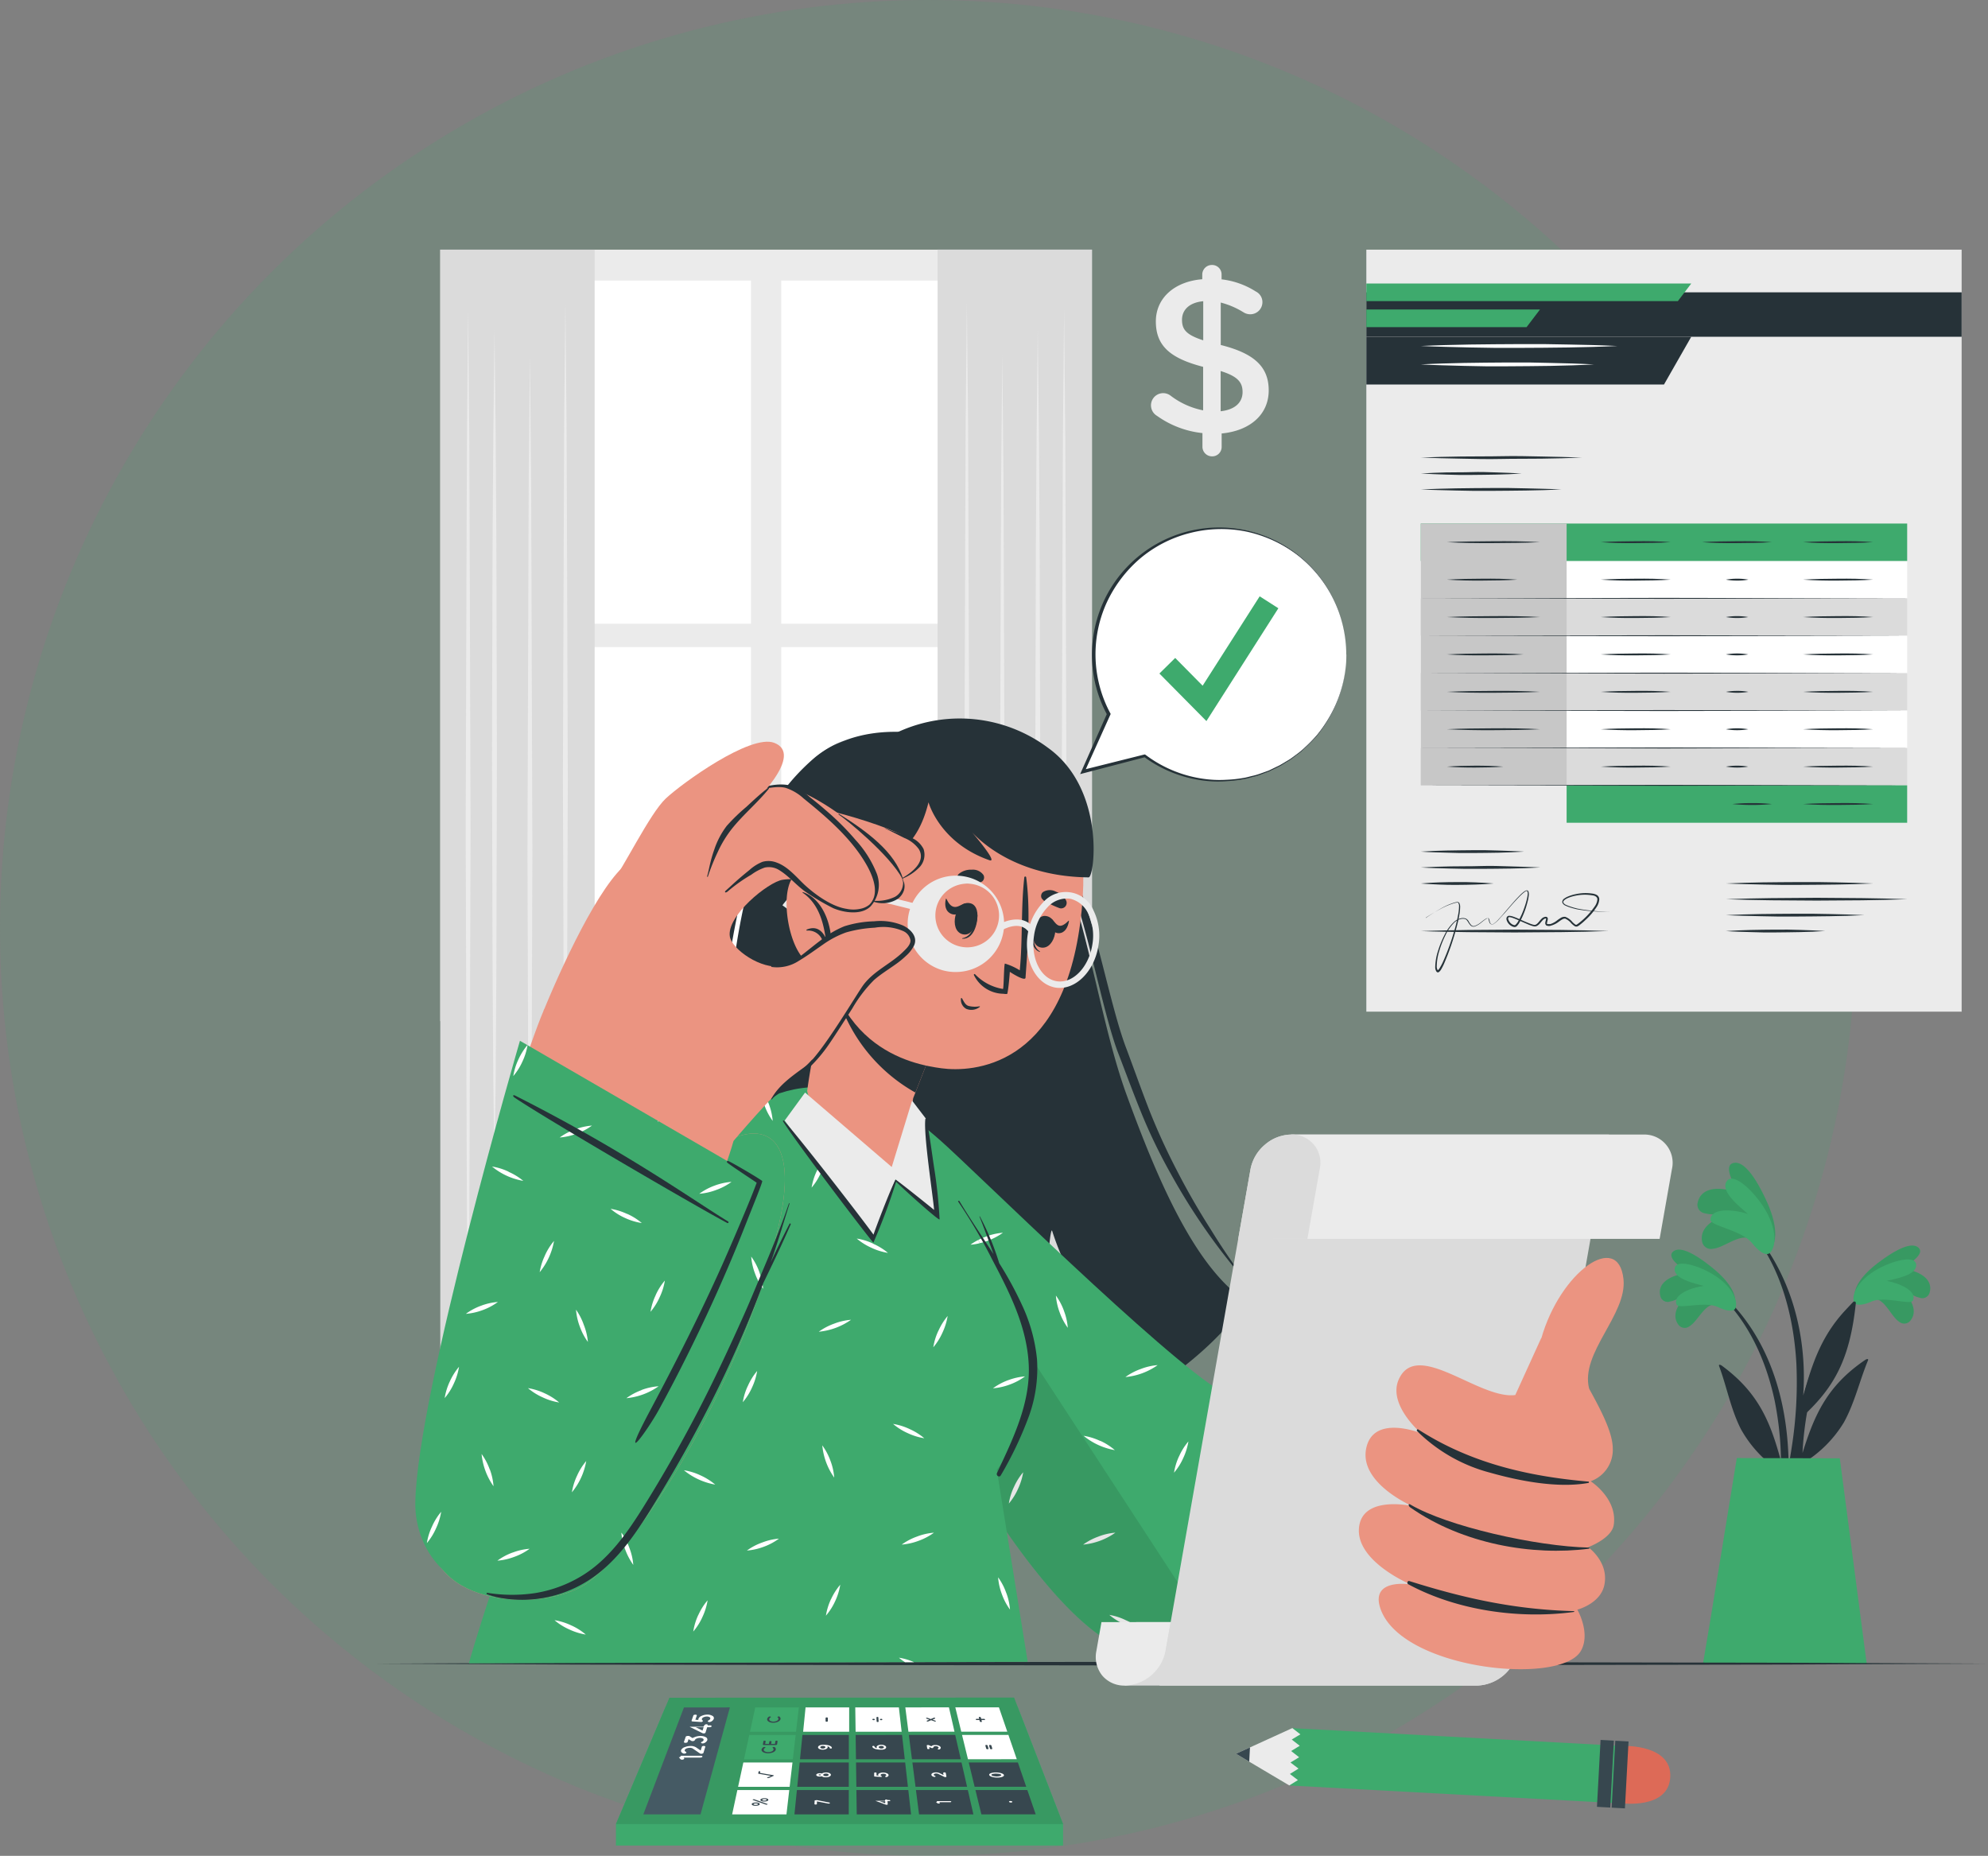 <svg xmlns="http://www.w3.org/2000/svg" width="366.353" height="342" viewBox="0 0 366.353 342">
  <rect x="0" y="0" width="366.353" height="342" fill="#808080" stroke="none"/>
  <defs>
    <style>
      .cls-1 {
        fill: rgba(62,170,109,0.15);
      }

      .cls-2 {
        fill: #ebebeb;
      }

      .cls-3 {
        fill: #fff;
      }

      .cls-4 {
        fill: #dbdbdb;
      }

      .cls-5 {
        fill: #263238;
      }

      .cls-6 {
        fill: #3eaa6d;
      }

      .cls-7 {
        opacity: 0.1;
      }

      .cls-8 {
        fill: #c7c7c7;
      }

      .cls-9 {
        fill: #eb9481;
      }

      .cls-10 {
        fill: #dd6a57;
      }

      .cls-11 {
        fill: #37474f;
      }

      .cls-12 {
        fill: #455a64;
      }
    </style>
  </defs>
  <g id="Group_766" data-name="Group 766" transform="translate(-659 -308)">
    <circle id="Ellipse_1640" data-name="Ellipse 1640" class="cls-1" cx="171" cy="171" r="171" transform="translate(659 308)"/>
    <g id="Invoice-cuate" transform="translate(691.29 309.34)">
      <g id="freepik--background-complete--inject-58" transform="translate(48.846 44.66)">
        <rect id="Rectangle_1302" data-name="Rectangle 1302" class="cls-2" width="120.09" height="142.173" transform="translate(0 0.007)"/>
        <rect id="Rectangle_1303" data-name="Rectangle 1303" class="cls-3" width="50.711" height="63.238" transform="translate(6.545 5.702)"/>
        <rect id="Rectangle_1304" data-name="Rectangle 1304" class="cls-3" width="50.711" height="63.238" transform="translate(62.833 5.702)"/>
        <rect id="Rectangle_1305" data-name="Rectangle 1305" class="cls-3" width="50.711" height="63.238" transform="translate(6.545 73.247)"/>
        <rect id="Rectangle_1306" data-name="Rectangle 1306" class="cls-3" width="50.711" height="63.238" transform="translate(62.833 73.247)"/>
        <rect id="Rectangle_1307" data-name="Rectangle 1307" class="cls-4" width="28.447" height="203.403" transform="translate(0 0.007)"/>
        <path id="Path_5773" data-name="Path 5773" class="cls-2" d="M86.993,58.54l.216,21.992.084,21.992.146,43.985-.146,43.985-.077,21.992-.223,21.992-.223-21.992-.077-21.992-.153-43.985.153-43.985.077-21.992Z" transform="translate(-63.941 -48.865)"/>
        <path id="Path_5774" data-name="Path 5774" class="cls-2" d="M68.253,65.86,68.476,85.5l.125,19.636.1,39.273-.1,39.279-.125,19.636-.223,19.636-.223-19.636L67.9,183.685l-.1-39.279.1-39.273L68.037,85.5Z" transform="translate(-58.264 -51.082)"/>
        <path id="Path_5775" data-name="Path 5775" class="cls-2" d="M77.623,72.51l.223,23,.077,22.989.153,45.992-.153,45.985-.077,23-.223,22.989L77.4,233.469l-.077-23-.153-45.985.153-45.992L77.4,95.506Z" transform="translate(-61.103 -53.097)"/>
        <path id="Path_5776" data-name="Path 5776" class="cls-2" d="M61.286,60.2l.223,24.07.077,24.063.153,48.132L61.586,204.6l-.077,24.07-.223,24.063-.216-24.063-.084-24.07-.146-48.132.146-48.132L61.07,84.27Z" transform="translate(-56.156 -49.368)"/>
        <rect id="Rectangle_1308" data-name="Rectangle 1308" class="cls-4" width="28.447" height="203.403" transform="translate(120.09 203.403) rotate(180)"/>
        <path id="Path_5777" data-name="Path 5777" class="cls-2" d="M193.136,58.54l.223,21.992.077,21.992.153,43.985-.153,43.985-.077,21.992-.223,21.992-.216-21.992-.084-21.992-.146-43.985.146-43.985.084-21.992Z" transform="translate(-96.098 -48.865)"/>
        <path id="Path_5778" data-name="Path 5778" class="cls-2" d="M211.873,65.86,212.1,85.5l.125,19.636.1,39.273-.1,39.279-.125,19.636-.223,19.636-.223-19.636-.125-19.636-.1-39.279.1-39.273.132-19.636Z" transform="translate(-101.772 -51.082)"/>
        <path id="Path_5779" data-name="Path 5779" class="cls-2" d="M202.506,72.51l.223,23,.077,22.989.153,45.992-.153,45.985-.077,23-.223,22.989-.223-22.989-.077-23-.146-45.985.146-45.992.084-22.989Z" transform="translate(-98.937 -53.097)"/>
        <path id="Path_5780" data-name="Path 5780" class="cls-2" d="M218.843,60.2l.216,24.07.084,24.063.153,48.132-.153,48.132-.077,24.07-.223,24.063-.223-24.063-.077-24.07-.153-48.132.153-48.132.077-24.063Z" transform="translate(-103.883 -49.368)"/>
        <path id="Path_5782" data-name="Path 5782" class="cls-2" d="M253.265,48.72a1.736,1.736,0,0,1,1.75,1.75v.9a14.889,14.889,0,0,1,6.308,2.238,2.189,2.189,0,0,1,1.22,1.959,2.238,2.238,0,0,1-2.279,2.238,2.356,2.356,0,0,1-1.22-.369,15.009,15.009,0,0,0-4.182-1.791v7.821c6.19,1.547,8.839,4.029,8.839,8.365,0,4.482-3.485,7.452-8.671,7.94v2.468a1.736,1.736,0,0,1-1.75,1.75,1.771,1.771,0,0,1-1.791-1.75V79.7a17.545,17.545,0,0,1-8.365-3.172,2.246,2.246,0,1,1,2.461-3.75,14.492,14.492,0,0,0,6.03,2.732V67.492c-5.946-1.547-8.713-3.785-8.713-8.365,0-4.357,3.485-7.368,8.553-7.779v-.878a1.771,1.771,0,0,1,1.812-1.75Zm-1.631,13.885V55.4c-2.607.244-3.911,1.631-3.911,3.423S248.5,61.588,251.633,62.605Zm3.213,5.66v7.41c2.607-.286,4.036-1.589,4.036-3.541C258.883,70.343,257.984,69.241,254.847,68.265Z" transform="translate(-111.036 -45.89)"/>
      </g>
      <g id="freepik--Plant--inject-58" transform="translate(273.585 212.931)">
        <path id="Path_5783" data-name="Path 5783" class="cls-5" d="M393.443,321.652c11.153,10.916,13.021,27.806,10.672,42.6-.063.335-.586.244-.586-.077,0-3.367.1-6.7.091-10.031l-.167-.446a22.207,22.207,0,0,1-7.242-7.779c-1.868-3.667-2.6-7.793-4.022-11.62-.132-.362.258-.258.516-.07,6.782,5,8.943,10.386,10.888,17.58a59.875,59.875,0,0,0-1.178-11.2c-1.464-6.824-4.364-13.593-9.271-18.66C392.983,321.757,393.269,321.457,393.443,321.652Z" transform="translate(-381.264 -296.823)"/>
        <path id="Path_5784" data-name="Path 5784" class="cls-6" d="M386.616,319.125c-1.917.063-3.123,3.13-4.615,4.022a1.443,1.443,0,0,1-2.091-.335c-1.478-2.091.551-4.615,2.461-6.044-1.394.565-2.5,1.547-3.973,1.833a1.394,1.394,0,0,1-1.791-1.08c-.648-2.788,2.886-4.071,5.312-4.127-1.178-.823-4.545-3.039-2.753-4.134s5.765,2.091,7.054,3.123c1.9,1.54,4.182,3.841,4.245,6.274C390.561,321.44,388.108,319.711,386.616,319.125Z" transform="translate(-376.528 -293.02)"/>
        <path id="Path_5785" data-name="Path 5785" class="cls-7" d="M386.616,319.125c-1.917.063-3.123,3.13-4.615,4.022a1.443,1.443,0,0,1-2.091-.335c-1.478-2.091.551-4.615,2.461-6.044-1.394.565-2.5,1.547-3.973,1.833a1.394,1.394,0,0,1-1.791-1.08c-.648-2.788,2.886-4.071,5.312-4.127-1.178-.823-4.545-3.039-2.753-4.134s5.765,2.091,7.054,3.123c1.9,1.54,4.182,3.841,4.245,6.274C390.561,321.44,388.108,319.711,386.616,319.125Z" transform="translate(-376.528 -293.02)"/>
        <path id="Path_5786" data-name="Path 5786" class="cls-6" d="M388.372,320.714c-2.454-1.115-7.166.495-7.57-.432-.809-1.9,2.956-3.186,4.991-3.436-1.875-.509-5.458-1.317-5.353-3.123.139-2.2,5.5-.307,8.218,1.771,3.423,2.628,3.4,5.158,2.837,5.667C390.714,321.85,388.776,320.9,388.372,320.714Z" transform="translate(-377.712 -294.142)"/>
        <path id="Path_5787" data-name="Path 5787" class="cls-5" d="M424.886,320.1c-11.557,10.456-14.067,27.29-12.282,42.158.049.335.572.265.586-.049.125-3.367.153-6.706.286-10.031.07-.146.125-.286.188-.439a22.288,22.288,0,0,0,7.535-7.5c2-3.59,2.893-7.668,4.461-11.453.146-.362-.251-.272-.516-.091-6.971,4.74-9.327,10.038-11.55,17.148A59.872,59.872,0,0,1,415.2,338.7c1.722-6.768,4.879-13.418,9.968-18.291A.207.207,0,0,0,424.886,320.1Z" transform="translate(-387.299 -296.355)"/>
        <path id="Path_5788" data-name="Path 5788" class="cls-6" d="M431.733,317.792c1.91.139,3,3.248,4.454,4.182a1.443,1.443,0,0,0,2.133-.251c1.555-2.008-.376-4.635-2.231-6.134,1.345.613,2.44,1.645,3.9,1.98a1.394,1.394,0,0,0,1.84-1c.753-2.788-2.732-4.182-5.151-4.336,1.206-.767,4.656-2.865,2.907-4.022s-5.841,1.861-7.173,2.858c-1.952,1.464-4.3,3.674-4.475,6.078C427.718,319.959,430.235,318.321,431.733,317.792Z" transform="translate(-392.097 -292.69)"/>
        <path id="Path_5789" data-name="Path 5789" class="cls-7" d="M431.733,317.792c1.91.139,3,3.248,4.454,4.182a1.443,1.443,0,0,0,2.133-.251c1.555-2.008-.376-4.635-2.231-6.134,1.345.613,2.44,1.645,3.9,1.98a1.394,1.394,0,0,0,1.84-1c.753-2.788-2.732-4.182-5.151-4.336,1.206-.767,4.656-2.865,2.907-4.022s-5.841,1.861-7.173,2.858c-1.952,1.464-4.3,3.674-4.475,6.078C427.718,319.959,430.235,318.321,431.733,317.792Z" transform="translate(-392.097 -292.69)"/>
        <path id="Path_5790" data-name="Path 5790" class="cls-6" d="M431.1,319.359c2.489-1.025,7.138.76,7.57-.153.885-1.854-2.823-3.3-4.845-3.625,1.889-.432,5.5-1.1,5.458-2.914-.049-2.21-5.486-.516-8.274,1.464-3.52,2.489-3.6,5.019-3.046,5.577C428.706,320.4,430.7,319.554,431.1,319.359Z" transform="translate(-392.032 -293.804)"/>
        <path id="Path_5791" data-name="Path 5791" class="cls-5" d="M409.554,342.8a112.924,112.924,0,0,1-3.59,16.576.412.412,0,0,1-.809-.16c.76-5.109,2.147-10.121,2.907-15.231a77.249,77.249,0,0,0,.885-15.635c-.488-8.609-2.823-17.768-8.441-24.5-.125-.16.139-.383.265-.237,11.244,13.112,9.459,29.186,9.445,30.629,1.6-5.43,3.234-11.648,9.257-17.176.258-.244.46-.125.418.279-1.073,10.066-3.876,15.335-9.71,20.7C410.014,339.641,409.8,341.23,409.554,342.8Z" transform="translate(-383.782 -291.362)"/>
        <path id="Path_5792" data-name="Path 5792" class="cls-6" d="M396.16,300.05c-2.021-.9-4.81,1.68-6.81,1.854a1.655,1.655,0,0,1-2.028-1.394c-.495-2.893,2.893-4.517,5.576-5.033-1.7-.1-3.374.349-5.047-.1a1.589,1.589,0,0,1-1.318-2.015c.746-3.255,5.04-2.788,7.591-1.617-.809-1.436-3.186-5.444-.781-5.674s4.935,5.061,5.751,6.8c1.192,2.551,2.384,6.078,1.262,8.616C399.073,304.434,397.4,301.409,396.16,300.05Z" transform="translate(-379.54 -286.06)"/>
        <path id="Path_5793" data-name="Path 5793" class="cls-7" d="M396.16,300.05c-2.021-.9-4.81,1.68-6.81,1.854a1.655,1.655,0,0,1-2.028-1.394c-.495-2.893,2.893-4.517,5.576-5.033-1.7-.1-3.374.349-5.047-.1a1.589,1.589,0,0,1-1.318-2.015c.746-3.255,5.04-2.788,7.591-1.617-.809-1.436-3.186-5.444-.781-5.674s4.935,5.061,5.751,6.8c1.192,2.551,2.384,6.078,1.262,8.616C399.073,304.434,397.4,301.409,396.16,300.05Z" transform="translate(-379.54 -286.06)"/>
        <path id="Path_5794" data-name="Path 5794" class="cls-6" d="M397.546,302.1c-1.987-2.391-7.668-3.1-7.626-4.266.1-2.37,4.663-1.819,6.9-1.053-1.687-1.471-5-4.113-3.98-5.932,1.248-2.217,5.862,2.447,7.633,5.981,2.231,4.44.934,7.054.091,7.3C399.407,304.457,397.873,302.491,397.546,302.1Z" transform="translate(-380.585 -287.337)"/>
        <path id="Path_5795" data-name="Path 5795" class="cls-6" d="M413.15,364.179l4.963,37.892H387.93c.62-3.36,6.239-37.941,6.239-37.941Z" transform="translate(-379.982 -309.71)"/>
      </g>
      <g id="freepik--Desk--inject-58" transform="translate(36.71 304.894)">
        <path id="Path_5796" data-name="Path 5796" class="cls-5" d="M36.71,418.332l37.167-.167,37.167-.063,74.342-.112,74.335.112,37.174.063,37.167.167-37.167.174-37.174.063-74.335.112-74.342-.112-37.167-.063Z" transform="translate(-36.71 -417.99)"/>
      </g>
      <g id="freepik--Invoice--inject-58" transform="translate(219.501 44.667)">
        <rect id="Rectangle_1309" data-name="Rectangle 1309" class="cls-2" width="109.704" height="140.423"/>
        <rect id="Rectangle_1310" data-name="Rectangle 1310" class="cls-5" width="109.704" height="8.19" transform="translate(0 7.863)"/>
        <path id="Path_5797" data-name="Path 5797" class="cls-5" d="M298.94,67.7h59.878l-5.026,8.8H298.94Z" transform="translate(-298.94 -51.647)"/>
        <path id="Path_5798" data-name="Path 5798" class="cls-6" d="M298.94,53.62h59.878l-2.468,3.241H298.94Z" transform="translate(-298.94 -47.381)"/>
        <path id="Path_5799" data-name="Path 5799" class="cls-6" d="M298.94,60.49h32l-2.468,3.248H298.94Z" transform="translate(-298.94 -49.462)"/>
        <rect id="Rectangle_1311" data-name="Rectangle 1311" class="cls-3" width="89.628" height="6.894" transform="translate(10.038 57.368)"/>
        <rect id="Rectangle_1312" data-name="Rectangle 1312" class="cls-6" width="89.628" height="6.894" transform="translate(10.038 50.474)"/>
        <rect id="Rectangle_1313" data-name="Rectangle 1313" class="cls-4" width="89.628" height="6.894" transform="translate(10.038 64.255)"/>
        <rect id="Rectangle_1314" data-name="Rectangle 1314" class="cls-3" width="89.628" height="6.894" transform="translate(10.038 71.149)"/>
        <rect id="Rectangle_1315" data-name="Rectangle 1315" class="cls-4" width="89.628" height="6.894" transform="translate(10.038 78.043)"/>
        <rect id="Rectangle_1316" data-name="Rectangle 1316" class="cls-3" width="89.628" height="6.894" transform="translate(10.038 84.93)"/>
        <rect id="Rectangle_1317" data-name="Rectangle 1317" class="cls-4" width="89.628" height="6.894" transform="translate(10.038 91.824)"/>
        <rect id="Rectangle_1318" data-name="Rectangle 1318" class="cls-6" width="62.757" height="6.894" transform="translate(36.909 98.718)"/>
        <rect id="Rectangle_1319" data-name="Rectangle 1319" class="cls-8" width="26.872" height="48.244" transform="translate(10.038 50.474)"/>
        <path id="Path_5807" data-name="Path 5807" class="cls-5" d="M313.34,136.814l44.814-.084,44.814.084-44.814.091Z" transform="translate(-303.302 -72.558)"/>
        <path id="Path_5808" data-name="Path 5808" class="cls-5" d="M313.34,146.7l44.814-.084,44.814.084-44.814.091Z" transform="translate(-303.302 -75.554)"/>
        <path id="Path_5809" data-name="Path 5809" class="cls-5" d="M313.34,156.591l44.814-.091,44.814.091-44.814.084Z" transform="translate(-303.302 -78.547)"/>
        <path id="Path_5810" data-name="Path 5810" class="cls-5" d="M313.34,166.474l44.814-.084,44.814.084-44.814.091Z" transform="translate(-303.302 -81.544)"/>
        <path id="Path_5811" data-name="Path 5811" class="cls-5" d="M313.34,176.364l44.814-.084,44.814.084-44.814.091Z" transform="translate(-303.302 -84.54)"/>
        <path id="Path_5812" data-name="Path 5812" class="cls-5" d="M313.34,186.251l44.814-.091,44.814.091-44.814.084Z" transform="translate(-303.302 -87.533)"/>
        <path id="Path_5813" data-name="Path 5813" class="cls-5" d="M320.23,121.921c2.858-.139,5.723-.153,8.581-.174s5.723,0,8.588.174c-2.865.146-5.723.153-8.588.174S323.088,122.082,320.23,121.921Z" transform="translate(-305.39 -68.018)"/>
        <path id="Path_5814" data-name="Path 5814" class="cls-5" d="M320.23,131.831c2.161-.146,4.329-.153,6.49-.174s4.329,0,6.5.174c-2.168.146-4.329.153-6.5.174S322.391,131.978,320.23,131.831Z" transform="translate(-305.39 -71.02)"/>
        <path id="Path_5815" data-name="Path 5815" class="cls-5" d="M320.23,141.721c2.858-.146,5.723-.153,8.581-.174s5.723,0,8.588.174c-2.865.146-5.723.153-8.588.174S323.088,141.861,320.23,141.721Z" transform="translate(-305.39 -74.016)"/>
        <path id="Path_5816" data-name="Path 5816" class="cls-5" d="M320.23,151.6c2.349-.139,4.705-.153,7.061-.174s4.712,0,7.068.174c-2.356.146-4.712.153-7.068.174S322.579,151.748,320.23,151.6Z" transform="translate(-305.39 -77.009)"/>
        <path id="Path_5817" data-name="Path 5817" class="cls-5" d="M320.23,161.491c2.858-.146,5.723-.153,8.581-.174s5.723,0,8.588.174c-2.865.146-5.723.153-8.588.174S323.088,161.638,320.23,161.491Z" transform="translate(-305.39 -80.005)"/>
        <path id="Path_5818" data-name="Path 5818" class="cls-5" d="M320.23,171.381c2.858-.146,5.723-.153,8.581-.174s5.723,0,8.588.174c-2.865.146-5.723.153-8.588.174S323.088,171.521,320.23,171.381Z" transform="translate(-305.39 -83.001)"/>
        <path id="Path_5819" data-name="Path 5819" class="cls-5" d="M320.23,181.264c1.736-.132,3.485-.167,5.207-.174s3.485.042,5.214.174c-1.736.139-3.485.167-5.214.174S321.966,181.4,320.23,181.264Z" transform="translate(-305.39 -85.996)"/>
        <path id="Path_5820" data-name="Path 5820" class="cls-5" d="M360.9,121.921c2.147-.139,4.3-.153,6.448-.174s4.308,0,6.455.174c-2.147.146-4.3.153-6.455.174S363.061,122.082,360.9,121.921Z" transform="translate(-317.71 -68.018)"/>
        <path id="Path_5821" data-name="Path 5821" class="cls-5" d="M360.9,131.831c2.147-.146,4.3-.153,6.448-.174s4.308,0,6.455.174c-2.147.146-4.3.153-6.455.174S363.061,131.978,360.9,131.831Z" transform="translate(-317.71 -71.02)"/>
        <path id="Path_5822" data-name="Path 5822" class="cls-5" d="M360.9,141.721c2.147-.146,4.3-.153,6.448-.174s4.308,0,6.455.174c-2.147.146-4.3.153-6.455.174S363.061,141.861,360.9,141.721Z" transform="translate(-317.71 -74.016)"/>
        <path id="Path_5823" data-name="Path 5823" class="cls-5" d="M360.9,151.6c2.147-.139,4.3-.153,6.448-.174s4.308,0,6.455.174c-2.147.146-4.3.153-6.455.174S363.061,151.748,360.9,151.6Z" transform="translate(-317.71 -77.009)"/>
        <path id="Path_5824" data-name="Path 5824" class="cls-5" d="M360.9,161.491c2.147-.146,4.3-.153,6.448-.174s4.308,0,6.455.174c-2.147.146-4.3.153-6.455.174S363.061,161.638,360.9,161.491Z" transform="translate(-317.71 -80.005)"/>
        <path id="Path_5825" data-name="Path 5825" class="cls-5" d="M360.9,171.381c2.147-.146,4.3-.153,6.448-.174s4.308,0,6.455.174c-2.147.146-4.3.153-6.455.174S363.061,171.521,360.9,171.381Z" transform="translate(-317.71 -83.001)"/>
        <path id="Path_5826" data-name="Path 5826" class="cls-5" d="M360.9,181.261c2.147-.139,4.3-.153,6.448-.174s4.308,0,6.455.174c-2.147.146-4.3.153-6.455.174S363.061,181.408,360.9,181.261Z" transform="translate(-317.71 -85.994)"/>
        <path id="Path_5827" data-name="Path 5827" class="cls-5" d="M387.65,121.921c2.154-.139,4.3-.153,6.455-.174s4.3,0,6.448.174c-2.147.146-4.3.153-6.448.174S389.8,122.082,387.65,121.921Z" transform="translate(-325.814 -68.018)"/>
        <path id="Path_5828" data-name="Path 5828" class="cls-5" d="M394,181.264a12.261,12.261,0,0,1,4.12,0,12.262,12.262,0,0,1-4.12,0Z" transform="translate(-327.737 -85.997)"/>
        <path id="Path_5829" data-name="Path 5829" class="cls-5" d="M394,171.384a12.261,12.261,0,0,1,4.12,0,12.261,12.261,0,0,1-4.12,0Z" transform="translate(-327.737 -83.004)"/>
        <path id="Path_5830" data-name="Path 5830" class="cls-5" d="M394,161.494a11.454,11.454,0,0,1,2.091-.174,10.783,10.783,0,0,1,2.056.174,12.262,12.262,0,0,1-4.12,0Z" transform="translate(-327.737 -80.007)"/>
        <path id="Path_5831" data-name="Path 5831" class="cls-5" d="M394,151.6a12.261,12.261,0,0,1,4.12,0,12.262,12.262,0,0,1-4.12,0Z" transform="translate(-327.737 -77.012)"/>
        <path id="Path_5832" data-name="Path 5832" class="cls-5" d="M394,141.724a12.262,12.262,0,0,1,4.12,0,12.262,12.262,0,0,1-4.12,0Z" transform="translate(-327.737 -74.019)"/>
        <path id="Path_5833" data-name="Path 5833" class="cls-5" d="M394,131.834a11.454,11.454,0,0,1,2.091-.174,10.784,10.784,0,0,1,2.056.174,10.784,10.784,0,0,1-2.056.174A11.453,11.453,0,0,1,394,131.834Z" transform="translate(-327.737 -71.022)"/>
        <path id="Path_5834" data-name="Path 5834" class="cls-5" d="M395.71,191.154a35.319,35.319,0,0,1,3.639-.174,33.5,33.5,0,0,1,3.646.174A38.152,38.152,0,0,1,395.71,191.154Z" transform="translate(-328.255 -88.992)"/>
        <path id="Path_5835" data-name="Path 5835" class="cls-5" d="M414.4,121.921c2.154-.139,4.3-.153,6.455-.174s4.3,0,6.448.174c-2.147.146-4.3.153-6.448.174S416.554,122.082,414.4,121.921Z" transform="translate(-333.917 -68.018)"/>
        <path id="Path_5836" data-name="Path 5836" class="cls-5" d="M414.4,131.831c2.154-.146,4.3-.153,6.455-.174s4.3,0,6.448.174c-2.147.146-4.3.153-6.448.174S416.554,131.978,414.4,131.831Z" transform="translate(-333.917 -71.02)"/>
        <path id="Path_5837" data-name="Path 5837" class="cls-5" d="M414.4,141.721c2.154-.146,4.3-.153,6.455-.174s4.3,0,6.448.174c-2.147.146-4.3.153-6.448.174S416.554,141.861,414.4,141.721Z" transform="translate(-333.917 -74.016)"/>
        <path id="Path_5838" data-name="Path 5838" class="cls-5" d="M414.4,151.6c2.154-.139,4.3-.153,6.455-.174s4.3,0,6.448.174c-2.147.146-4.3.153-6.448.174S416.554,151.748,414.4,151.6Z" transform="translate(-333.917 -77.009)"/>
        <path id="Path_5839" data-name="Path 5839" class="cls-5" d="M414.4,161.491c2.154-.146,4.3-.153,6.455-.174s4.3,0,6.448.174c-2.147.146-4.3.153-6.448.174S416.554,161.638,414.4,161.491Z" transform="translate(-333.917 -80.005)"/>
        <path id="Path_5840" data-name="Path 5840" class="cls-5" d="M414.4,171.381c2.154-.146,4.3-.153,6.455-.174s4.3,0,6.448.174c-2.147.146-4.3.153-6.448.174S416.554,171.521,414.4,171.381Z" transform="translate(-333.917 -83.001)"/>
        <path id="Path_5841" data-name="Path 5841" class="cls-5" d="M414.4,181.261c2.154-.139,4.3-.153,6.455-.174s4.3,0,6.448.174c-2.147.146-4.3.153-6.448.174S416.554,181.408,414.4,181.261Z" transform="translate(-333.917 -85.994)"/>
        <path id="Path_5842" data-name="Path 5842" class="cls-5" d="M414.4,191.151c2.154-.146,4.3-.153,6.455-.174s4.3,0,6.448.174c-2.147.146-4.3.153-6.448.174S416.554,191.3,414.4,191.151Z" transform="translate(-333.917 -88.99)"/>
        <path id="Path_5843" data-name="Path 5843" class="cls-3" d="M313.34,74.844c2.656-.139,5.319-.209,7.981-.265s5.319-.056,7.974-.084,5.319,0,7.981.084l3.987.1c1.331.056,2.663.091,3.994.167-1.331.084-2.663.112-3.994.174l-3.987.1c-2.663.056-5.319.049-7.981.077s-5.319,0-7.974-.077S316,75,313.34,74.844Z" transform="translate(-303.302 -53.702)"/>
        <path id="Path_5844" data-name="Path 5844" class="cls-3" d="M313.34,69.984c3.018-.146,6.037-.216,9.062-.272s6.037-.049,9.062-.077,6.037,0,9.062.077l4.531.1c1.513.056,3.025.091,4.531.174-1.506.077-3.018.112-4.531.167l-4.531.1c-3.018.056-6.037.056-9.062.077s-6.044,0-9.062-.077S316.358,70.123,313.34,69.984Z" transform="translate(-303.302 -52.23)"/>
        <path id="Path_5845" data-name="Path 5845" class="cls-5" d="M313.34,99.518c2.475-.112,4.942-.16,7.417-.2s4.949,0,7.424-.056,4.942,0,7.417.056,4.942.091,7.417.2c-2.475.112-4.942.16-7.417.2s-4.949,0-7.417.056-4.949,0-7.424-.056S315.815,99.622,313.34,99.518Z" transform="translate(-303.302 -61.2)"/>
        <path id="Path_5846" data-name="Path 5846" class="cls-5" d="M313.34,103.728c1.547-.1,3.1-.16,4.649-.2s3.1,0,4.656-.056,3.1,0,4.649.056,3.1.1,4.656.2c-1.554.112-3.1.16-4.656.2s-3.1.042-4.649.063-3.1,0-4.656-.063S314.887,103.832,313.34,103.728Z" transform="translate(-303.302 -62.476)"/>
        <path id="Path_5847" data-name="Path 5847" class="cls-5" d="M313.34,107.945c2.161-.1,4.315-.153,6.476-.2s4.315-.042,6.476-.063,4.322,0,6.476.063,4.322.091,6.476.2c-2.154.112-4.315.16-6.476.2s-4.315.042-6.476.063-4.315,0-6.476-.063S315.5,108.056,313.34,107.945Z" transform="translate(-303.302 -63.758)"/>
        <path id="Path_5848" data-name="Path 5848" class="cls-5" d="M313.34,203.691c1.589-.112,3.172-.16,4.761-.2s3.179-.042,4.761-.063,3.179,0,4.768.063,3.172.091,4.761.2c-1.589.1-3.179.16-4.761.2s-3.179.035-4.768.056-3.172,0-4.761-.063S314.929,203.824,313.34,203.691Z" transform="translate(-303.302 -92.761)"/>
        <path id="Path_5849" data-name="Path 5849" class="cls-5" d="M313.34,207.874c1.833-.112,3.674-.16,5.507-.2s3.667,0,5.507-.063,3.667,0,5.507.063,3.667.091,5.507.2c-1.84.112-3.673.16-5.507.2s-3.674.035-5.507.056-3.673,0-5.507-.056S315.194,207.992,313.34,207.874Z" transform="translate(-303.302 -94.022)"/>
        <path id="Path_5850" data-name="Path 5850" class="cls-5" d="M313.34,224.7c2.886-.1,5.772-.153,8.658-.2l8.651-.063,8.658.056c2.886.042,5.772.1,8.658.2-2.886.112-5.772.16-8.658.2l-8.658.063L322,224.9C319.112,224.83,316.226,224.83,313.34,224.7Z" transform="translate(-303.302 -99.129)"/>
        <path id="Path_5851" data-name="Path 5851" class="cls-5" d="M313.34,212.117c1.122-.1,2.238-.16,3.36-.2s2.238-.049,3.36-.056,2.238,0,3.36.056,2.238.1,3.36.2c-1.122.112-2.245.16-3.36.2s-2.245.056-3.36.063-2.245,0-3.36-.063S314.5,212.228,313.34,212.117Z" transform="translate(-303.302 -95.317)"/>
        <path id="Path_5852" data-name="Path 5852" class="cls-5" d="M394,216.275c2.788-.112,5.577-.16,8.365-.2l8.365-.063,8.365.063c2.788.042,5.577.091,8.365.2-2.788.1-5.577.16-8.365.2l-8.365.056-8.365-.056C399.577,216.435,396.788,216.379,394,216.275Z" transform="translate(-327.737 -96.575)"/>
        <path id="Path_5853" data-name="Path 5853" class="cls-5" d="M394,212.114c2.265-.1,4.524-.16,6.789-.2s4.524-.035,6.789-.056,4.531,0,6.789.056,4.531.1,6.789.2c-2.258.112-4.524.16-6.789.2s-4.524.042-6.789.063-4.524,0-6.789-.063S396.231,212.226,394,212.114Z" transform="translate(-327.737 -95.315)"/>
        <path id="Path_5854" data-name="Path 5854" class="cls-5" d="M394,220.484c2.126-.1,4.252-.16,6.385-.2s4.252-.035,6.378-.056,4.259,0,6.385.056,4.252.091,6.378.2c-2.126.112-4.252.16-6.378.2s-4.259.042-6.385.063-4.252,0-6.378-.063S396.091,220.6,394,220.484Z" transform="translate(-327.737 -97.85)"/>
        <path id="Path_5855" data-name="Path 5855" class="cls-5" d="M394,224.694c1.527-.1,3.053-.153,4.573-.2s3.053-.042,4.58-.063,3.046,0,4.573.056,3.046.1,4.573.2c-1.527.112-3.046.16-4.573.2s-3.053.042-4.573.063-3.053,0-4.58-.063S395.492,224.827,394,224.694Z" transform="translate(-327.737 -99.126)"/>
        <path id="Path_5856" data-name="Path 5856" class="cls-5" d="M314.647,219.146c.83-.572,1.687-1.115,2.565-1.617A12.234,12.234,0,0,1,320,216.281a2.462,2.462,0,0,1,.383-.07.4.4,0,0,1,.425.139,1.464,1.464,0,0,1,.174.781,9.21,9.21,0,0,1-.16,1.527c-.174,1-.425,1.98-.7,2.956a45.3,45.3,0,0,1-2.008,5.723,9.834,9.834,0,0,1-.7,1.394,2.728,2.728,0,0,1-.272.314.411.411,0,0,1-.265.118.251.251,0,0,1-.181-.07l-.091-.091a1.485,1.485,0,0,1-.216-.809,10.205,10.205,0,0,1,.53-3.018,17.34,17.34,0,0,1,1.143-2.823,8.364,8.364,0,0,1,1.778-2.475,2.788,2.788,0,0,1,1.394-.7,1.6,1.6,0,0,1,.788.07,1.213,1.213,0,0,1,.558.565,3.316,3.316,0,0,0,.418.606.634.634,0,0,0,.613.209,4,4,0,0,0,1.269-.746c.2-.153.4-.307.613-.453a1.971,1.971,0,0,1,.328-.2c.112-.049.272-.139.418,0,.2.244.146.509.251.732a.446.446,0,0,0,.516.335,4.523,4.523,0,0,0,1.108-.969c.342-.369.7-.753,1-1.129.662-.767,1.31-1.541,1.987-2.293.335-.376.7-.746,1.046-1.1.188-.174.376-.342.586-.5a1.638,1.638,0,0,1,.342-.2.529.529,0,0,1,.223-.049.307.307,0,0,1,.23.125,1.394,1.394,0,0,1,.1.8,6.883,6.883,0,0,1-.119.76c-.112.5-.251.99-.4,1.471A15.062,15.062,0,0,1,331.906,220a2.893,2.893,0,0,1-.474.634.551.551,0,0,1-.446.174,1.339,1.339,0,0,1-.4-.112,1.889,1.889,0,0,1-1.052-1.241.7.7,0,0,1,.056-.474.5.5,0,0,1,.2-.188.481.481,0,0,1,.265-.056,2.913,2.913,0,0,1,.781.181c.488.174.948.376,1.394.579s.92.411,1.394.593a6.016,6.016,0,0,0,.7.251,2.358,2.358,0,0,0,.342.077.488.488,0,0,0,.272-.063c.383-.188.634-.655,1.018-1.032a1.206,1.206,0,0,1,.767-.4.411.411,0,0,1,.314.1.4.4,0,0,1,.1.307,2.089,2.089,0,0,1-.077.411c-.07.23-.1.516-.035.523s.369,0,.579,0a3.869,3.869,0,0,0,1.276-.7,7.341,7.341,0,0,1,.641-.432,1.283,1.283,0,0,1,.843-.2,3.157,3.157,0,0,1,1.3.941,3.255,3.255,0,0,0,.537.467c.091.056.174.077.2.056a2.375,2.375,0,0,0,.286-.181,13.384,13.384,0,0,0,1.143-.955,13.592,13.592,0,0,0,1.952-2.252,2.53,2.53,0,0,0,.488-1.3c0-.453-.467-.7-.948-.739a8.3,8.3,0,0,0-2.963.042,7.285,7.285,0,0,0-1.429.411,2.92,2.92,0,0,0-.634.342c-.188.139-.356.335-.3.516a.937.937,0,0,0,.481.439,7.256,7.256,0,0,0,.7.279,14.289,14.289,0,0,0,1.443.418,33.1,33.1,0,0,0,6,.579h0a31.959,31.959,0,0,1-6.044-.446,13.388,13.388,0,0,1-1.464-.4,6.315,6.315,0,0,1-.7-.279,1.094,1.094,0,0,1-.6-.565.746.746,0,0,1,.369-.746,3.164,3.164,0,0,1,.7-.383,7.284,7.284,0,0,1,1.471-.439,8.517,8.517,0,0,1,3.06-.084,2.251,2.251,0,0,1,.774.258.948.948,0,0,1,.439.746,2.858,2.858,0,0,1-.523,1.506,12.227,12.227,0,0,1-1.994,2.321,12.422,12.422,0,0,1-1.171,1,2.4,2.4,0,0,1-.356.216.592.592,0,0,1-.523-.077,4.066,4.066,0,0,1-.606-.516,2.977,2.977,0,0,0-1.108-.843c-.369-.056-.8.293-1.2.579a4.182,4.182,0,0,1-1.394.7,1.129,1.129,0,0,1-.9-.035.565.565,0,0,1-.174-.509,2.221,2.221,0,0,1,.084-.4,1.77,1.77,0,0,0,.063-.328v-.049c0,.014,0,0-.049,0a.892.892,0,0,0-.537.286c-.342.321-.579.809-1.108,1.094a.857.857,0,0,1-.46.091,2.217,2.217,0,0,1-.4-.091,7.539,7.539,0,0,1-.732-.265c-.467-.2-.927-.4-1.394-.606s-.92-.4-1.394-.579a2.636,2.636,0,0,0-.7-.167c-.16,0-.251.132-.209.349a1.6,1.6,0,0,0,.836,1.032,1.053,1.053,0,0,0,.321.091.244.244,0,0,0,.223-.1,2.788,2.788,0,0,0,.439-.565,14.757,14.757,0,0,0,1.213-2.732,13.107,13.107,0,0,0,.418-1.443,5.366,5.366,0,0,0,.125-.7,1.185,1.185,0,0,0-.056-.7c-.07-.132-.355,0-.537.167a5.155,5.155,0,0,0-.565.481c-.362.342-.7.7-1.053,1.08-.7.746-1.331,1.513-2,2.272-.335.376-.7.753-1.018,1.122a4.622,4.622,0,0,1-1.171.99.572.572,0,0,1-.648-.4c-.1-.237-.091-.537-.223-.7s-.181,0-.286.042a2.932,2.932,0,0,0-.314.2c-.2.146-.4.307-.6.46a4.12,4.12,0,0,1-1.317.788.781.781,0,0,1-.76-.244,3.817,3.817,0,0,1-.446-.627c-.139-.2-.272-.425-.474-.495a1.5,1.5,0,0,0-.7-.049,2.677,2.677,0,0,0-1.29.634,8.421,8.421,0,0,0-1.708,2.433,17.738,17.738,0,0,0-1.094,2.788,10.141,10.141,0,0,0-.488,2.928,1.31,1.31,0,0,0,.16.634l.042.042h0a.175.175,0,0,0,.07-.049,1.4,1.4,0,0,0,.216-.258,10.192,10.192,0,0,0,.7-1.31,43.613,43.613,0,0,0,2.056-5.667,28.038,28.038,0,0,0,.7-2.928,8.209,8.209,0,0,0,.167-1.478,1.227,1.227,0,0,0-.132-.7c-.063-.077-.118-.1-.251-.07a2.2,2.2,0,0,0-.362.063,12.959,12.959,0,0,0-2.788,1.178c-.885.474-1.75.99-2.593,1.541Z" transform="translate(-303.696 -95.981)"/>
      </g>
      <g id="freepik--Character--inject-58" transform="translate(44.243 131.066)">
        <path id="Path_5857" data-name="Path 5857" class="cls-5" d="M134.436,289.734a70.464,70.464,0,0,0,12.6,8.4c-6.211-11.334-2.886-35.494-2.321-31.96,2.684,16.89,12.791,35.989,17.19,37.258a.245.245,0,0,1,.077,0,57.776,57.776,0,0,0,32.63-3.283.1.1,0,0,0,0-.056c-8.17-12.924-5.521-37.544-5.033-35.989,5.312,16.681,18.535,27.255,21,27.436h0c9.759-6.873,15.238-14.088,14.018-14.966-8.86-6.42-15.5-21.609-21.3-37.544h0c-5.73-15.719-7.877-38.61-16.646-52.942-8.03-13.126-26.119-17.008-37.07-11.564C120.858,188.771,129.02,285.231,134.436,289.734Z" transform="translate(-72.221 -169.684)"/>
        <path id="Path_5858" data-name="Path 5858" class="cls-5" d="M150.008,174.34a18.361,18.361,0,0,0-6.434,3.862,39.036,39.036,0,0,0-4.956,5.36,62.38,62.38,0,0,0-6.971,12.408c-3.8,8.651-5.869,26.063-6.929,35.278a144.292,144.292,0,0,0,0,27.813c.181,2.314.523,4.615.781,6.922l1.018,6.9,1.324,6.859,1.541,6.817-1.08-6.873-.913-6.894-.774-6.894c-.174-2.307-.432-4.6-.537-6.908a157,157,0,0,1,.383-27.576c.892-9.145,2.99-26.4,6.42-35.034a62.813,62.813,0,0,1,6.455-12.422,38.031,38.031,0,0,1,4.594-5.486,24.742,24.742,0,0,1,2.788-2.335,13.063,13.063,0,0,1,3.29-1.8Z" transform="translate(-70.7 -170.351)"/>
        <path id="Path_5859" data-name="Path 5859" class="cls-5" d="M248.152,277.089a119.98,119.98,0,0,1-7.1-10.317c-2.224-3.485-4.3-7.082-6.176-10.735a119.928,119.928,0,0,1-5.116-11.153c-1.485-3.806-2.837-7.633-4.266-11.453-2.942-7.619-5.751-23.456-9.194-30.936-1.743-3.736-3.562-7.445-5.66-11.041a56.008,56.008,0,0,0-3.485-5.235,15.816,15.816,0,0,0-4.67-4.419,16.471,16.471,0,0,1,4.28,4.635,55.476,55.476,0,0,1,3.116,5.339c1.924,3.639,3.59,7.375,5.172,11.153,3.172,7.528,5.981,23.338,8.8,30.984,1.478,3.813,2.865,7.626,4.426,11.439a98.512,98.512,0,0,0,5.4,11.153,116.087,116.087,0,0,0,14.478,20.584Z" transform="translate(-94.461 -172.611)"/>
        <path id="Path_5860" data-name="Path 5860" class="cls-9" d="M166.192,298.1c7.5,16.848,36.847,71.1,54.956,74.363C233,374.6,280.5,368.282,288.3,356.7c3.4-5.04-3.876-39.036-10.177-37.481s-44.326,8.009-49.066,6.817-41.357-40.43-54.852-49.993C150.913,259.533,162.156,289.033,166.192,298.1Z" transform="translate(-81.566 -199.668)"/>
        <path id="Path_5861" data-name="Path 5861" class="cls-6" d="M261.8,315.993l2.858,51.415s-37.509,8.246-53.883,2.593c-19.873-6.866-48.962-68.431-52.977-78.552-6.538-16.611-4.726-26.663,4.538-24.209,3.6.927,8.365,3.764,14.136,8.874,6.071,5.326,40.945,39.879,51.952,46.4C234.606,326.17,261.8,315.993,261.8,315.993Z" transform="translate(-79.744 -198.383)"/>
        <path id="Path_5862" data-name="Path 5862" class="cls-3" d="M241.937,363.347a11.369,11.369,0,0,0-2.83,1.492,11.343,11.343,0,0,0,3.116-.7,11.155,11.155,0,0,0,2.83-1.485,11.036,11.036,0,0,0-3.116.69Zm-28.259-40.388a11.077,11.077,0,0,0-2.823,1.485,12.24,12.24,0,0,0,5.939-2.2A11.1,11.1,0,0,0,213.678,322.959Zm-28.51-24.4a11.368,11.368,0,0,0-2.83,1.492,12.3,12.3,0,0,0,5.946-2.2,11.279,11.279,0,0,0-3.116.7Zm20.724,55.277a11.223,11.223,0,0,0-2.83,1.485,12.241,12.241,0,0,0,5.939-2.2,11,11,0,0,0-3.109.711Zm33.166-19.817a11.249,11.249,0,0,0-2.83,1.492,11.343,11.343,0,0,0,3.116-.7,11.152,11.152,0,0,0,2.83-1.485,11.036,11.036,0,0,0-3.116.683Zm-49.805-8.992a11.329,11.329,0,0,0-2.788,1.492,11.341,11.341,0,0,0,3.116-.7,11.1,11.1,0,0,0,2.788-1.492,11.341,11.341,0,0,0-3.116.69Zm74.586,28.391c-.119-.474-.272-.941-.432-1.394a11.369,11.369,0,0,0-1.492-2.83,11.1,11.1,0,0,0,.7,3.116,11.671,11.671,0,0,0,1.283,2.551Zm-39.4,2.865a11.341,11.341,0,0,0-1.485-2.83,11.334,11.334,0,0,0,.7,3.116,11.154,11.154,0,0,0,1.492,2.83,11.043,11.043,0,0,0-.676-3.123Zm-24.906-44.033a11.327,11.327,0,0,0-1.492-2.823,11.342,11.342,0,0,0,.7,3.116,11.076,11.076,0,0,0,1.492,2.823A11.083,11.083,0,0,0,199.527,312.252ZM172.07,285.22a11.222,11.222,0,0,0-1.485-2.83,12.241,12.241,0,0,0,2.2,5.939,10.993,10.993,0,0,0-.753-3.109Zm38.854,84.031a11.041,11.041,0,0,0-3.032-.976,11.153,11.153,0,0,0,2.7,1.694,11.277,11.277,0,0,0,3.053.948A11.266,11.266,0,0,0,210.924,369.251Zm34.2-21.156a11.153,11.153,0,0,0-3.053-.941,12.456,12.456,0,0,0,5.765,2.642,11.558,11.558,0,0,0-2.712-1.729Zm-11.265,28.238a11.04,11.04,0,0,0-3.053-.948,9.138,9.138,0,0,0,1.687,1.171l1.645-.091Zm-27.659-40.116a11.04,11.04,0,0,0-3.053-.948,12.393,12.393,0,0,0,5.758,2.642,11.153,11.153,0,0,0-2.7-1.722Zm-41.824-36.3a11.041,11.041,0,0,0-3.053-.948,11.152,11.152,0,0,0,2.7,1.694,11.279,11.279,0,0,0,3.053.948,11.264,11.264,0,0,0-2.691-1.722ZM190.312,344.7a10.887,10.887,0,0,0-.941,3.053,11.3,11.3,0,0,0,1.694-2.712,11.53,11.53,0,0,0,.948-3.053,11.332,11.332,0,0,0-1.687,2.684Zm-13.941-28.747a10.888,10.888,0,0,0-.941,3.053,11.3,11.3,0,0,0,1.694-2.712,11.531,11.531,0,0,0,.948-3.053,11.557,11.557,0,0,0-1.68,2.684Zm44.368,23.087a11.279,11.279,0,0,0-.927,3.025,10.951,10.951,0,0,0,1.7-2.7,11.53,11.53,0,0,0,.948-3.053,11.076,11.076,0,0,0-1.7,2.7ZM154.72,285.1c.07.383.146.767.237,1.164a10.122,10.122,0,0,0,.7-2.44,8.484,8.484,0,0,0-.913,1.248Z" transform="translate(-79.992 -203.084)"/>
        <path id="Path_5863" data-name="Path 5863" class="cls-5" d="M298.433,390.061c-.655-7.584-2.182-38.722-2.056-45.476,0-.467.307-.572.362-.084,2.5,22.682,1.729,38.053,1.987,45.525C298.733,390.194,298.447,390.235,298.433,390.061Z" transform="translate(-122.903 -221.803)"/>
        <path id="Path_5864" data-name="Path 5864" class="cls-7" d="M157.839,291.434c3.973,10.121,33.076,71.693,52.977,78.552,4.879,1.694,11.711,2.14,18.821,1.952L161.15,266.954a5.868,5.868,0,0,0-4.705.955C152.75,270.829,153.106,279.431,157.839,291.434Z" transform="translate(-79.758 -198.375)"/>
        <path id="Path_5865" data-name="Path 5865" class="cls-6" d="M61.67,372.249l102.984-.272-5.695-35.411s8.142-9.884,6.6-20.605c-1.687-11.746-22.871-41.524-24.648-43.218-7.173-6.734-14.764-7.94-22.055-5.514h0C85.168,288.448,61.67,372.249,61.67,372.249Z" transform="translate(-51.804 -198.142)"/>
        <path id="Path_5866" data-name="Path 5866" class="cls-3" d="M72.365,353a13.872,13.872,0,0,0-1.736.795l-.209.592a13.35,13.35,0,0,0,2.231-.613,11.027,11.027,0,0,0,2.83-1.492A11.1,11.1,0,0,0,72.365,353Zm37.209-67.615a11.325,11.325,0,0,0-2.788,1.492,11.292,11.292,0,0,0,3.109-.7,11.029,11.029,0,0,0,2.83-1.492,11.34,11.34,0,0,0-3.151.683Zm48.592,10.01a9.435,9.435,0,0,0-1.394.85,8.566,8.566,0,0,0,1.708-.279C158.4,295.775,158.278,295.586,158.166,295.391ZM131.636,310.8a11.342,11.342,0,0,0-2.83,1.485,12.3,12.3,0,0,0,5.946-2.2A11.1,11.1,0,0,0,131.636,310.8Zm-13.244,40.325a11.223,11.223,0,0,0-2.83,1.485,11.335,11.335,0,0,0,3.116-.7,11.1,11.1,0,0,0,2.788-1.492,10.993,10.993,0,0,0-3.053.7ZM163.7,321.217a11.327,11.327,0,0,0-2.788,1.492,11.341,11.341,0,0,0,3.116-.7,11.1,11.1,0,0,0,2.788-1.492,11.34,11.34,0,0,0-3.1.7Zm-67.573,1.8a11.3,11.3,0,0,0-2.788,1.485,12.241,12.241,0,0,0,5.939-2.2,11.1,11.1,0,0,0-3.137.718Zm50.795,27.011a11.222,11.222,0,0,0-2.83,1.485,11.335,11.335,0,0,0,3.116-.7,11.209,11.209,0,0,0,2.823-1.492,10.993,10.993,0,0,0-3.095.7Zm-27.3-79.681-.209-.516c-.23.16-.453.328-.7.495.042.1.077.2.112.307a11.154,11.154,0,0,0,1.492,2.8,11.341,11.341,0,0,0-.7-3.088ZM93.911,352.139a11.342,11.342,0,0,0-1.485-2.83,12.3,12.3,0,0,0,2.2,5.946A11.041,11.041,0,0,0,93.911,352.139Zm37.028-16.123a11.3,11.3,0,0,0-1.485-2.788,12.241,12.241,0,0,0,2.2,5.939A11.1,11.1,0,0,0,130.939,336.016Zm-13.1-34.756a11.327,11.327,0,0,0-1.492-2.823,12.5,12.5,0,0,0,2.2,5.939,11.334,11.334,0,0,0-.711-3.116Zm45.5,59.118a11,11,0,0,0-1.485-2.83,11.334,11.334,0,0,0,.7,3.116,11.209,11.209,0,0,0,1.492,2.823,10.992,10.992,0,0,0-.7-3.109ZM146.5,281.415a11.223,11.223,0,0,0-1.485-2.83,12.241,12.241,0,0,0,2.2,5.939A10.993,10.993,0,0,0,146.5,281.415Zm-39.489,57.34a11.155,11.155,0,0,0-3.053-.941,12.456,12.456,0,0,0,5.765,2.642,11.557,11.557,0,0,0-2.712-1.7Zm36.575,33.605a8.653,8.653,0,0,0,1.136.836h1.659a10.455,10.455,0,0,0-2.8-.836Zm-60.421-5.967a11.28,11.28,0,0,0-3.053-.948,10.986,10.986,0,0,0,2.712,1.7,11.4,11.4,0,0,0,3.046.948,10.952,10.952,0,0,0-2.7-1.7Zm62.38-36.171a11.153,11.153,0,0,0-3.046-.948,10.951,10.951,0,0,0,2.7,1.7,11.271,11.271,0,0,0,3.053.941,11.3,11.3,0,0,0-2.712-1.694Zm-6.685-34.156a11.041,11.041,0,0,0-3.053-.948,11.153,11.153,0,0,0,2.7,1.694,11.278,11.278,0,0,0,3.053.948,11.264,11.264,0,0,0-2.7-1.673ZM98.749,305.52a11.041,11.041,0,0,0-.948,3.053,11.153,11.153,0,0,0,1.694-2.712,10.923,10.923,0,0,0,.948-3.046,11.153,11.153,0,0,0-1.694,2.726Zm32.316,56.037a11.271,11.271,0,0,0-.941,3.053,11.154,11.154,0,0,0,1.694-2.649,11.279,11.279,0,0,0,.948-3.053,11.516,11.516,0,0,0-1.7,2.67Zm19.79-49.457a10.887,10.887,0,0,0-.941,3.053,11.3,11.3,0,0,0,1.694-2.712,11.529,11.529,0,0,0,.948-3.053,11.557,11.557,0,0,0-1.7,2.733Zm-44.229,52.335a11.28,11.28,0,0,0-.948,3.1,10.952,10.952,0,0,0,1.7-2.7,11.271,11.271,0,0,0,.941-3.053,11.264,11.264,0,0,0-1.694,2.677Zm-22.362-25.61a11.209,11.209,0,0,0-.948,3.053,12.275,12.275,0,0,0,2.642-5.765A11.3,11.3,0,0,0,84.264,338.825Zm31.493-16.6a10.923,10.923,0,0,0-.948,3.046,11.153,11.153,0,0,0,1.694-2.7,11.279,11.279,0,0,0,.948-3.053,11.3,11.3,0,0,0-1.694,2.712Zm12.68-39.544a10.923,10.923,0,0,0-.948,3.046,11.153,11.153,0,0,0,1.694-2.7,11.278,11.278,0,0,0,.948-3.053,11.3,11.3,0,0,0-1.694,2.732Z" transform="translate(-54.455 -199.279)"/>
        <path id="Path_5867" data-name="Path 5867" class="cls-5" d="M191.27,296.191c1.994,3.318,4.182,6.518,6.274,9.759-.843-2.314-1.666-4.629-2.586-6.908a.042.042,0,0,1,.07-.042,48.055,48.055,0,0,1,3.562,8.616,65.4,65.4,0,0,1,4.182,7.668,30.67,30.67,0,0,1,2.788,10.079,25.875,25.875,0,0,1-1.464,10.372,67.106,67.106,0,0,1-5.214,10.986c-.265.467-.913.035-.7-.432,2.921-6.232,6.148-12.784,5.855-19.845s-3.541-13.418-6.727-19.476a96.811,96.811,0,0,0-6.274-10.686C190.942,296.184,191.179,296.038,191.27,296.191Z" transform="translate(-90.988 -207.244)"/>
        <path id="Path_5868" data-name="Path 5868" class="cls-4" d="M237.151,407.5l-2.091,11.7h64.91a7.953,7.953,0,0,0,7.542-6.378l.934-5.326Z" transform="translate(-104.33 -240.984)"/>
        <path id="Path_5869" data-name="Path 5869" class="cls-2" d="M227.52,412.826l.941-5.326h12.749l-.941,5.326a7.94,7.94,0,0,1-7.5,6.378,5.3,5.3,0,0,1-4.182-1.868A5.479,5.479,0,0,1,227.52,412.826Z" transform="translate(-102.012 -240.984)"/>
        <path id="Path_5870" data-name="Path 5870" class="cls-4" d="M261.028,284.988l-16.778,95.17H302.8a7.953,7.953,0,0,0,7.493-6.378l16.778-95.17H268.522a7.57,7.57,0,0,0-4.838,1.868,7.814,7.814,0,0,0-2.656,4.51Z" transform="translate(-107.114 -201.939)"/>
        <path id="Path_5871" data-name="Path 5871" class="cls-2" d="M277.608,278.61l-3.388,19.225H345.5l2.265-12.847a5.207,5.207,0,0,0-5.249-6.378Z" transform="translate(-116.193 -201.939)"/>
        <path id="Path_5872" data-name="Path 5872" class="cls-4" d="M267.335,284.988l-2.265,12.847h12.749l2.265-12.847a5.2,5.2,0,0,0-5.249-6.378A7.57,7.57,0,0,0,270,280.478,7.814,7.814,0,0,0,267.335,284.988Z" transform="translate(-113.421 -201.939)"/>
        <path id="Path_5873" data-name="Path 5873" class="cls-9" d="M334.421,331.41c2.384,6.8,9.257,15.642,9.334,21a6.148,6.148,0,0,1-4.078,6.085s4.991,3.186,4.259,8.051c-.376,2.5-4.712,4.1-4.712,4.1s3.89,2.726,2.969,7.012c-.732,3.416-4.963,4.5-4.963,4.5s2.509,4.357.648,7.6c-3.778,6.566-33.591,3.4-37.028-8.072-1.6-5.346,5.639-4.182,5.639-4.182s-10.01-4.182-9.508-10.358,9.808-4.078,9.808-4.078-9.661-4.148-8.5-10.491c1.213-6.594,10.17-2.914,10.17-2.914s-6.155-5.193-4.182-9.842c3.3-7.668,14.792,3.639,21.511,2.788l4.761-10.456Z" transform="translate(-123.083 -217.934)"/>
        <path id="Path_5874" data-name="Path 5874" class="cls-9" d="M353.553,335.326c-1.694-6.629,7.04-13.662,6.329-20.215-.955-8.888-11.641-1.394-15.154,10.979l-1.039,10.073Z" transform="translate(-137.238 -211.818)"/>
        <path id="Path_5875" data-name="Path 5875" class="cls-5" d="M340.475,402.189a.077.077,0,0,1,0,.153c-10.066,1.352-21.525-.251-30.517-5.1-.3-.153-.167-.7.2-.593C320.393,399.875,329.713,401.91,340.475,402.189Z" transform="translate(-126.97 -237.694)"/>
        <path id="Path_5876" data-name="Path 5876" class="cls-5" d="M343.352,384.318c.119,0,.112.2,0,.209-10.379,1.338-23.24-.823-32.95-7.626-.328-.23-.4-.774,0-.537C317.2,380.4,333.663,384.116,343.352,384.318Z" transform="translate(-127.071 -231.534)"/>
        <path id="Path_5877" data-name="Path 5877" class="cls-5" d="M312.546,356.557c9.557,6.162,20.131,8.637,31.368,9.612.146,0,.112.223,0,.244-5.618,1.018-12.707-.355-18.124-1.889a29.868,29.868,0,0,1-13.418-7.633C312.176,356.746,312.337,356.432,312.546,356.557Z" transform="translate(-127.724 -225.543)"/>
        <path id="Path_5878" data-name="Path 5878" class="cls-9" d="M151.119,254.239c.139,1.812,6.734,14.436,14.778,15.294,2.621.272,4.754-13.941,4.754-13.941l.4-1.011,5.576-14.213-15.579-13.76-2.272-1.847s-1.262,3.987-2.788,8.964c-.07.23-.146.467-.216.7s-.188.544-.265.809c-.237.739-.474,1.5-.7,2.258-.174.579-.342,1.136-.5,1.75s-.328,1.213-.5,1.819A97.482,97.482,0,0,0,151.119,254.239Z" transform="translate(-78.901 -185.625)"/>
        <path id="Path_5879" data-name="Path 5879" class="cls-5" d="M158.08,233.694a30.622,30.622,0,0,0,15.084,20.856l5.576-14.213-15.579-13.76-2.272-1.847S159.607,228.717,158.08,233.694Z" transform="translate(-81.01 -185.616)"/>
        <path id="Path_5880" data-name="Path 5880" class="cls-9" d="M202.591,206.986c-3.527,26.544-19.824,27.429-25.547,26.663-5.193-.7-22.8-3.729-22.034-30.5s14.227-33.522,26.2-32.56S206.125,180.435,202.591,206.986Z" transform="translate(-80.073 -169.189)"/>
        <path id="Path_5881" data-name="Path 5881" class="cls-5" d="M216.341,217.307a17.43,17.43,0,0,1-1.7-.739,2.941,2.941,0,0,1-1.582-1.08.941.941,0,0,1,.237-1.136,2.363,2.363,0,0,1,2.391-.077,3.485,3.485,0,0,1,1.889,1.638,1.018,1.018,0,0,1-1.234,1.394Z" transform="translate(-97.635 -182.362)"/>
        <path id="Path_5882" data-name="Path 5882" class="cls-5" d="M191.665,211.109a18.122,18.122,0,0,0,1.847,0,3,3,0,0,0,1.889-.376.955.955,0,0,0,.23-1.136,2.37,2.37,0,0,0-2.175-1.011,3.485,3.485,0,0,0-2.377.767,1.018,1.018,0,0,0,.586,1.757Z" transform="translate(-90.909 -180.722)"/>
        <path id="Path_5883" data-name="Path 5883" class="cls-5" d="M194.9,220.58c0-.077-.153.056-.167.132-.265,1.805-.871,3.827-2.607,4.127-.049,0-.063.1,0,.1C194.15,225.048,194.931,222.33,194.9,220.58Z" transform="translate(-91.31 -184.352)"/>
        <path id="Path_5884" data-name="Path 5884" class="cls-5" d="M193.04,217.452c-2.844-.739-4.12,5.012-1.478,5.695S195.424,218.072,193.04,217.452Z" transform="translate(-90.716 -183.392)"/>
        <path id="Path_5885" data-name="Path 5885" class="cls-5" d="M191.083,217.162c-.572.216-1.192.7-1.805.606-.7-.084-1.115-.809-1.443-1.485-.035-.07-.1-.035-.112.042-.265,1.1-.091,2.321,1.06,2.746,1.039.39,2.028-.411,2.551-1.457C191.431,217.42,191.32,217.078,191.083,217.162Z" transform="translate(-89.957 -183.046)"/>
        <path id="Path_5886" data-name="Path 5886" class="cls-5" d="M211.12,222.994c0-.063.118.118.1.2-.467,1.764-.7,3.862.774,4.817.049.035,0,.118-.035.1C210.053,227.358,210.395,224.577,211.12,222.994Z" transform="translate(-96.903 -185.087)"/>
        <path id="Path_5887" data-name="Path 5887" class="cls-5" d="M213.195,220.823c2.914.439,1.819,6.225-.871,5.82S210.762,220.46,213.195,220.823Z" transform="translate(-96.971 -184.428)"/>
        <path id="Path_5888" data-name="Path 5888" class="cls-5" d="M215.722,221.689c.4.39.746,1.032,1.29,1.171s1.206-.376,1.722-.9c.056-.056.091,0,.084.077-.181,1.115-.767,2.2-1.868,2.21s-1.534-1.073-1.589-2.224C215.346,221.808,215.562,221.529,215.722,221.689Z" transform="translate(-98.362 -184.681)"/>
        <path id="Path_5889" data-name="Path 5889" class="cls-5" d="M191.961,242.585c.314.523.579,1.206,1.206,1.394a4.879,4.879,0,0,0,2.008.07.063.063,0,0,1,.056.112,2.468,2.468,0,0,1-2.5.349,1.917,1.917,0,0,1-.962-1.924C191.773,242.508,191.926,242.508,191.961,242.585Z" transform="translate(-91.212 -191.008)"/>
        <path id="Path_5890" data-name="Path 5890" class="cls-5" d="M201.81,227.959s-.188,2.739-.453,4c0,.118-.342.1-.774.042a.042.042,0,0,1-.049,0,6.12,6.12,0,0,1-5.34-3.443.132.132,0,0,1,.223-.139,9.159,9.159,0,0,0,5.137,2.7c.16-.328.16-4.705.362-4.677a11.006,11.006,0,0,1,2.726,1.241c.558-5.7.2-11.446.836-17.113a.174.174,0,1,1,.349,0c.8,5.995.3,12.547-.125,18.472C204.661,229.764,202.27,228.28,201.81,227.959Z" transform="translate(-92.25 -181.275)"/>
        <path id="Path_5891" data-name="Path 5891" class="cls-5" d="M156.058,202.922c6.134,1.255,7.974-8.441,7.974-8.441s7.089.7,9.794-10.421c0,0,2.028,7.445,11.2,10.665,1.945.7-3.75-5.807-3.75-5.807s6.615,8.832,22.062,8.978c1.087,0,3.158-16.235-7.486-23.874a27.2,27.2,0,0,0-31.709-.6s-8.365,2.942-10.9,10.867S153.674,202.434,156.058,202.922Z" transform="translate(-79.253 -168.618)"/>
        <path id="Path_5892" data-name="Path 5892" class="cls-2" d="M184.177,227.617a8.888,8.888,0,1,1,11.278-8.365h0a8.9,8.9,0,0,1-9.062,8.671,8.69,8.69,0,0,1-2.217-.307Zm4.468-15.977a5.869,5.869,0,1,0,.021,0Z" transform="translate(-86.948 -181.206)"/>
        <path id="Path_5893" data-name="Path 5893" class="cls-2" d="M213.944,231.978c-3.269-.913-5.3-5.1-4.587-9.675a10.6,10.6,0,0,1,2.788-5.848,5.535,5.535,0,0,1,9.355,1.471,10.588,10.588,0,0,1,.892,6.427c-.76,4.838-4.308,8.316-7.912,7.751a3.981,3.981,0,0,1-.537-.125Zm3.583-16.158a3.078,3.078,0,0,0-.439-.1,4.761,4.761,0,0,0-4.071,1.568,9.48,9.48,0,0,0-2.488,5.193c-.655,4.182,1.206,7.981,4.182,8.448s5.9-2.572,6.559-6.762a9.48,9.48,0,0,0-.774-5.709,4.879,4.879,0,0,0-3-2.642Z" transform="translate(-96.5 -182.513)"/>
        <path id="Path_5894" data-name="Path 5894" class="cls-2" d="M202.293,223.741l-.613-1.018c1.506-.913,4.817-1.931,6.6.7l-.983.7C205.7,221.733,202.433,223.657,202.293,223.741Z" transform="translate(-94.218 -184.711)"/>
        <path id="Path_5895" data-name="Path 5895" class="cls-2" d="M145.525,216.795l-.955-.7c.328-.446,3.276-4.364,5.967-4.378,2.509,0,18.005,3.938,18.667,4.106l-.3,1.15c-4.44-1.136-16.423-4.078-18.361-4.071C148.766,212.94,146.32,215.742,145.525,216.795Z" transform="translate(-76.917 -181.675)"/>
        <path id="Path_5896" data-name="Path 5896" class="cls-9" d="M156.14,217.452s-3.9-9.431-8.051-8.218-2.5,14,1.492,16.583a4.531,4.531,0,0,0,6.455-1.06Z" transform="translate(-77.251 -180.889)"/>
        <path id="Path_5897" data-name="Path 5897" class="cls-5" d="M149.968,214.52a.063.063,0,0,0-.049.112c2.788,1.917,3.75,5.1,4.217,8.274-.655-1.324-1.75-2.217-3.485-1.478a.1.1,0,0,0,.042.181,2.788,2.788,0,0,1,2.788,1.617,12.866,12.866,0,0,1,.9,2.739c.084.3.606.265.572-.07v-.077C155.837,221.95,154.025,215.837,149.968,214.52Z" transform="translate(-78.531 -182.523)"/>
        <path id="Path_5898" data-name="Path 5898" class="cls-2" d="M168.647,268.988l-3.75,12.24-15.97-13.718-3.757,5.151s16.4,22.564,16.4,21.477l4.008-10.609,7.668,6.5-2.091-17.761Z" transform="translate(-77.099 -198.576)"/>
        <path id="Path_5899" data-name="Path 5899" class="cls-5" d="M172.542,283.278c-.439-2.921-.8-5.876-1.394-8.776,0-.1-.188-.132-.2,0-.349,2.886,1.394,14.046,1.617,16.729h0c-.321-.286-7.054-5.688-7.11-5.577-.92,1.708-3.869,9.438-4.057,10.135-2.593-3.583-13.509-17.657-16.506-21a.1.1,0,0,0-.167.112c2.349,3.82,16.493,22.411,16.66,22.348a115.016,115.016,0,0,0,4.182-11.216c1.164,1.2,8.023,7.368,8.009,6.929A91.368,91.368,0,0,0,172.542,283.278Z" transform="translate(-76.959 -200.668)"/>
        <path id="Path_5900" data-name="Path 5900" class="cls-9" d="M115.555,295.53c-6.2,26.725-23.777,56.622-34.9,65.412-6.775,5.346-28.461,5.4-29.43-8.637S92.831,294.3,99.1,285.743,121.159,271.418,115.555,295.53Z" transform="translate(-48.634 -201.857)"/>
        <path id="Path_5901" data-name="Path 5901" class="cls-6" d="M115.555,295.53c-6.2,26.725-23.777,56.622-34.9,65.412-6.775,5.346-28.461,5.4-29.43-8.637S92.831,294.3,99.1,285.743,121.159,271.418,115.555,295.53Z" transform="translate(-48.634 -201.857)"/>
        <path id="Path_5902" data-name="Path 5902" class="cls-3" d="M66.546,359.452a11.328,11.328,0,0,0-2.788,1.492,11.292,11.292,0,0,0,3.109-.7,11.028,11.028,0,0,0,2.83-1.492,11.1,11.1,0,0,0-3.151.7Zm37.209-67.615a11.326,11.326,0,0,0-2.788,1.492,11.292,11.292,0,0,0,3.109-.7,11.027,11.027,0,0,0,2.83-1.492,11.341,11.341,0,0,0-3.151.683ZM90.323,329.478a11.3,11.3,0,0,0-2.788,1.485,12.241,12.241,0,0,0,5.939-2.2,11.1,11.1,0,0,0-3.151.711ZM79.707,317.531a11.251,11.251,0,0,0-1.457-2.858,11.341,11.341,0,0,0,.7,3.116,11.153,11.153,0,0,0,1.492,2.83,11.285,11.285,0,0,0-.732-3.088ZM62.378,344.124a11.368,11.368,0,0,0-1.492-2.83,12.3,12.3,0,0,0,2.2,5.946,11.334,11.334,0,0,0-.711-3.116Zm24.237,11.641a9.758,9.758,0,0,0,.5,2.482l.551-.7a9.446,9.446,0,0,0-1.053-1.784Zm25.415-48.049a11.328,11.328,0,0,0-1.492-2.823,11.048,11.048,0,0,0,.7,3.109,12,12,0,0,0,1.192,2.419c.056-.181.118-.355.174-.537h0a13.376,13.376,0,0,0-.579-2.168ZM72.45,330.078a11.271,11.271,0,0,0-3.053-.941,11.153,11.153,0,0,0,2.7,1.694,11.277,11.277,0,0,0,3.053.948,11.516,11.516,0,0,0-2.7-1.7Zm20.48-18.124a11.041,11.041,0,0,0-.948,3.053,11.153,11.153,0,0,0,1.694-2.712,10.923,10.923,0,0,0,.948-3.046A11.153,11.153,0,0,0,92.93,312ZM78.445,345.281a11.209,11.209,0,0,0-.948,3.053,12.275,12.275,0,0,0,2.642-5.765A11.3,11.3,0,0,0,78.445,345.281ZM51.72,354.635c-.181.411-.356.83-.5,1.262a1.841,1.841,0,0,0,0,.279,6.646,6.646,0,0,0,.084.843,12.936,12.936,0,0,0,1.157-2.042,11.453,11.453,0,0,0,.948-3.053,11.154,11.154,0,0,0-1.687,2.712Z" transform="translate(-48.636 -205.734)"/>
        <path id="Path_5903" data-name="Path 5903" class="cls-5" d="M66.489,368.558a28.579,28.579,0,0,0,8.825.049,23.846,23.846,0,0,0,8.135-2.907c5.312-3.053,8.867-8.225,12.024-13.314q5.193-8.365,9.759-17.134c3.032-5.834,5.814-11.8,8.5-17.8,1.359-3.025,2.593-6.092,3.883-9.145s2.509-6.071,3.632-9.159c.286-.781.551-1.561.823-2.342a.058.058,0,0,1,.112.035c-1,3.193-1.959,6.42-3.039,9.585-.139.411-.293.823-.439,1.234,1.122-2.391,2.272-4.768,3.485-7.117.07-.139.265,0,.209.125-1.073,2.44-2.189,4.879-3.332,7.256q-.85,1.777-1.708,3.541c-.544,1.464-1.108,2.935-1.687,4.391q-3.743,9.369-8.323,18.34t-9.87,17.573c-3.227,5.277-6.692,10.7-11.913,14.22a22.724,22.724,0,0,1-17.043,3.436,15.753,15.753,0,0,1-2.091-.6.139.139,0,0,1,.063-.265Z" transform="translate(-53.221 -207.437)"/>
        <path id="Path_5904" data-name="Path 5904" class="cls-9" d="M81.43,229.331c4.426-10.77,11.606-25.54,16.43-27.8,5.075-2.349,23.247-9.877,28.036-10.261s21.769,4.58,24.836,7.591c2.447,2.412-1.8,8.156-11.474,7.333-9.062-.774-11.153-1.394-13.781-1s-10.4,6.671-9.717,10.5c.4,2.251,5.667,6.134,9.759,5.43s6.552-4.705,11.606-7.04,12.3,0,12.213,2.091-2.788,2.4-8.267,8.184c-3.541,3.715-6.092,11.1-13.516,17.155-3.729,3.039-11.111,11.794-11.111,11.794Z" transform="translate(-57.79 -175.474)"/>
        <path id="Path_5905" data-name="Path 5905" class="cls-9" d="M105,200.117c4.991-4.663,16.667-12.38,26.558-13.509,6.685-.774,25,14.82,23.352,18.66s-5.214,2.942-10.351.948c-1.868-.7-11.153-7.019-13.418-5.326-3.29,2.433-9.173,12.129-9.173,12.129Z" transform="translate(-64.93 -174.059)"/>
        <path id="Path_5906" data-name="Path 5906" class="cls-5" d="M171.282,205.8c-1.485-4.949-6.58-8.7-11.773-11.962-.084-.056-.167.07-.084.118,1.317.836,9.445,7.452,11.773,11.892C171.226,205.893,171.3,205.844,171.282,205.8Z" transform="translate(-81.407 -176.252)"/>
        <path id="Path_5907" data-name="Path 5907" class="cls-9" d="M105,200.118c4.991-4.663,16.667-12.38,26.558-13.509,6.685-.774,19.887,16.541,18.249,20.389s-6.866,2.837-12.031-.6c-1.673-1.115-6.713-7.026-9-5.339-3.3,2.433-11.355,8.5-11.355,8.5Z" transform="translate(-64.93 -174.06)"/>
        <path id="Path_5908" data-name="Path 5908" class="cls-5" d="M129.552,205.608c.795-.7,1.073-.99,1.882-1.708s1.624-1.394,2.482-2.091a8.113,8.113,0,0,1,2.384-1.492,4.141,4.141,0,0,1,2.642.146c1.924.7,3.381,2.4,4.8,3.792,1.589,1.547,5.012,4.28,8.058,4.726a6.023,6.023,0,0,0,2.5,0,3.8,3.8,0,0,0,1.694-.76c1.84-1.847.878-4.747-.307-6.971-2.217-4.071-5.716-7.507-9.2-10.456-.857-.732-1.736-1.443-2.607-2.154a9.062,9.062,0,0,0-3.332-1.959c-2.056-.544-5.967.7-7.173,1.046-.091,0-.118-.118,0-.146,1.464-.467,5.263-2.224,8.539-1.2a10.836,10.836,0,0,1,3.158,2.049c.983.76,2.035,1.631,3.018,2.489a48.245,48.245,0,0,1,5.367,5.374,20.124,20.124,0,0,1,3.917,6.225,5.9,5.9,0,0,1-1.164,6.016c-1.3,1.276-3.325,1.143-4.245,1.032a10.086,10.086,0,0,1-2.614-.7,42.132,42.132,0,0,1-5.263-3.13c-1.617-1.178-2.928-2.788-4.635-3.848a3.583,3.583,0,0,0-2.732-.516,9.34,9.34,0,0,0-2.482,1.317,28.775,28.775,0,0,0-4.378,3.109C129.461,206.11,129.217,205.914,129.552,205.608Z" transform="translate(-72.32 -173.904)"/>
        <path id="Path_5909" data-name="Path 5909" class="cls-9" d="M99.44,200.719c1.987-2.314,6.971-12.687,9.968-15.5s15.6-11.92,19.971-10.261c5.493,2.091-3.025,10.763-7.068,14.192s-5.374,10.7-5.374,10.7Z" transform="translate(-63.246 -170.479)"/>
        <path id="Path_5910" data-name="Path 5910" class="cls-5" d="M135.872,186.989c-1.394,1.06-2.7,2.293-3.987,3.485a34.239,34.239,0,0,0-3.6,3.485,15,15,0,0,0-2.3,4.371,22.994,22.994,0,0,0-.7,2.335c-.2.788-.376,1.75-.62,2.6,0,.091.112.146.139.049a38.406,38.406,0,0,1,1.819-4.531,20.912,20.912,0,0,1,2.621-4.3c2.091-2.621,4.7-4.761,6.8-7.368C136.13,187.031,135.976,186.913,135.872,186.989Z" transform="translate(-70.889 -174.176)"/>
        <path id="Path_5911" data-name="Path 5911" class="cls-5" d="M141.692,230.478a7.256,7.256,0,0,0,5.144-1.736c1.338-1,2.614-2.091,3.959-3.088a17.274,17.274,0,0,1,4.287-2.53,19.938,19.938,0,0,1,5.507-.92,10.762,10.762,0,0,1,5.3.774c1.352.641,2.788,2.042,2.042,3.687a6.421,6.421,0,0,1-1.52,1.938,15.987,15.987,0,0,1-1.882,1.534c-1.331.955-2.746,1.812-3.987,2.9a25.4,25.4,0,0,0-4,5.242c-.453.7-3.346,5.256-4.447,6.81a27.683,27.683,0,0,1-3.1,3.708,38.471,38.471,0,0,1-3.562,2.9,22.467,22.467,0,0,0-3.715,3.325c-.049.063-.132,0-.1-.084,1.394-2.565,3.945-4.287,6.274-5.988,2.976-2.2,9.585-13.579,10.784-15.126,1.994-2.572,5.019-3.806,7.291-6.044.523-.516,1.324-1.248,1.31-2.056a2.279,2.279,0,0,0-1.394-1.736,9.22,9.22,0,0,0-5.186-.606,23.7,23.7,0,0,0-5.284.871,17.426,17.426,0,0,0-4.224,2.21c-1.492,1.032-2.921,2.091-4.489,3.025a7.312,7.312,0,0,1-5.047,1.129C141.567,230.6,141.608,230.471,141.692,230.478Z" transform="translate(-76.019 -184.833)"/>
        <path id="Path_5912" data-name="Path 5912" class="cls-5" d="M175.23,199.4c-1.192-.586-2.377-1.22-3.59-1.771v-.056c1.436.572,2.914,1.046,4.357,1.6a4.445,4.445,0,0,1,2.788,2.279,3.36,3.36,0,0,1-.7,3.29,8.985,8.985,0,0,1-3.151,2.133c-.063.035-.112-.063-.049-.1,1.736-1,4.426-3.025,3.011-5.333A6.12,6.12,0,0,0,175.23,199.4Z" transform="translate(-85.118 -177.388)"/>
        <path id="Path_5913" data-name="Path 5913" class="cls-5" d="M168.434,215.054a7.681,7.681,0,0,0,4.071-.7,2.907,2.907,0,0,0,1.485-2.2,1.45,1.45,0,0,0-.132-.983c-.056-.07.077-.132.1-.049a4.431,4.431,0,0,0,.216.53,2.315,2.315,0,0,1,.1.474,2.586,2.586,0,0,1-.077.955,3.1,3.1,0,0,1-1.206,1.666,5.171,5.171,0,0,1-4.58.432A.065.065,0,0,1,168.434,215.054Z" transform="translate(-84.128 -181.482)"/>
        <path id="Path_5914" data-name="Path 5914" class="cls-9" d="M106.37,269.486C103.4,280.2,80.83,337.338,74.557,345.4s-21.532,9.8-25.791-4.775,17.915-84.24,22.6-95.142C73.978,239.421,107.437,265.6,106.37,269.486Z" transform="translate(-47.731 -191.629)"/>
        <path id="Path_5915" data-name="Path 5915" class="cls-6" d="M111.091,279.507,66.8,253.82s-18.946,64.987-19.281,85.028c-.244,14.38,16.994,25.129,30.615,5.688S111.091,279.507,111.091,279.507Z" transform="translate(-47.516 -194.429)"/>
        <path id="Path_5916" data-name="Path 5916" class="cls-3" d="M69.08,255a11.648,11.648,0,0,0-1.638,2.628,11.272,11.272,0,0,0-.941,3.053,11.153,11.153,0,0,0,1.694-2.7A11.376,11.376,0,0,0,69.129,255h0ZM54.8,316.969a11.271,11.271,0,0,0-.941,3.053,11.153,11.153,0,0,0,1.694-2.7,11.279,11.279,0,0,0,.948-3.067A11.655,11.655,0,0,0,54.8,316.969Zm-3.276,26.718a11.208,11.208,0,0,0-.948,3.053,11.153,11.153,0,0,0,1.687-2.712,11.453,11.453,0,0,0,.948-3.053,11.154,11.154,0,0,0-1.687,2.712Zm26.725-9.355a11.209,11.209,0,0,0-.948,3.053,12.275,12.275,0,0,0,2.642-5.765,11.3,11.3,0,0,0-1.694,2.712Zm14.889-65.391v.2l.118-.146Zm-.4,32.128a11.041,11.041,0,0,0-.948,3.053,11.154,11.154,0,0,0,1.694-2.712,10.923,10.923,0,0,0,.948-3.046,11.153,11.153,0,0,0-1.694,2.684Zm-20.424-7.277a10.972,10.972,0,0,0-.948,3.032,12.457,12.457,0,0,0,2.642-5.765,11.3,11.3,0,0,0-1.694,2.712Zm15.168-7.7a11.278,11.278,0,0,0-3.053-.948,10.951,10.951,0,0,0,2.7,1.7,11.272,11.272,0,0,0,3.053.92,11.263,11.263,0,0,0-2.7-1.694ZM72.259,319.13a11.271,11.271,0,0,0-3.053-.941,11.153,11.153,0,0,0,2.7,1.694,11.277,11.277,0,0,0,3.053.948,11.516,11.516,0,0,0-2.7-1.7ZM65.637,278.3a11.153,11.153,0,0,0-3.053-.948,12.276,12.276,0,0,0,5.765,2.642,11.3,11.3,0,0,0-2.712-1.666Zm-3.485,54.852a11.369,11.369,0,0,0-1.492-2.83,12.3,12.3,0,0,0,2.2,5.946,11.335,11.335,0,0,0-.676-3.088Zm17.364-26.565a11.251,11.251,0,0,0-1.457-2.858,11.341,11.341,0,0,0,.7,3.116,11.153,11.153,0,0,0,1.492,2.83,11.285,11.285,0,0,0-.732-3.088Zm10.616,11.969a11.3,11.3,0,0,0-2.788,1.485,12.241,12.241,0,0,0,5.939-2.2,11.1,11.1,0,0,0-3.151.69ZM60.548,303.007A11.1,11.1,0,0,0,57.76,304.5a11.6,11.6,0,0,0,3.116-.7,11.1,11.1,0,0,0,2.788-1.492,11.1,11.1,0,0,0-3.116.7Zm17.336-32.5a11.369,11.369,0,0,0-2.83,1.492,11.342,11.342,0,0,0,3.116-.7A11.155,11.155,0,0,0,81,269.806a11.285,11.285,0,0,0-3.116.7Zm25.68,10.372a11.327,11.327,0,0,0-2.788,1.492,11.292,11.292,0,0,0,3.109-.7,11.029,11.029,0,0,0,2.83-1.492,11.34,11.34,0,0,0-3.151.7ZM66.355,348.49a11.326,11.326,0,0,0-2.788,1.492,11.293,11.293,0,0,0,3.109-.7,11.028,11.028,0,0,0,2.83-1.492,11.1,11.1,0,0,0-3.151.711Z" transform="translate(-48.444 -194.786)"/>
        <path id="Path_5917" data-name="Path 5917" class="cls-5" d="M112.85,291.764c-6.706-3.6-33.626-19.33-39.21-23.122-.39-.265-.314-.579.125-.356,20.382,10.289,32.811,19.295,39.238,23.191A.163.163,0,0,1,112.85,291.764Z" transform="translate(-55.354 -198.788)"/>
        <path id="Path_5918" data-name="Path 5918" class="cls-5" d="M108.458,331.474c4.677-8.783,9.173-17.657,13.244-26.753q1.694-3.82,3.318-7.668c1.039-2.468,2.091-4.942,3.025-7.452-.927-.648-5-3.311-5.437-3.722a.177.177,0,0,1,.181-.293c.544.2,5.27,2.942,6.274,3.687.146.1-1.868,5-2.788,7.34s-1.854,4.67-2.83,6.971q-2.9,6.88-6.134,13.6c-2.321,4.838-4.747,9.606-7.319,14.3C107.747,335.524,102.415,342.787,108.458,331.474Z" transform="translate(-65.133 -204.049)"/>
      </g>
      <g id="freepik--Pencil--inject-58" transform="translate(195.48 317.114)">
        <path id="Path_5919" data-name="Path 5919" class="cls-10" d="M366.37,450.8s8.685,1.178,9.006-4.81-8.441-5.751-8.441-5.751Z" transform="translate(-295.346 -436.949)"/>
        <rect id="Rectangle_1320" data-name="Rectangle 1320" class="cls-6" width="10.574" height="61.641" transform="matrix(0.054, -0.999, 0.999, 0.054, 9.84, 10.577)"/>
        <rect id="Rectangle_1321" data-name="Rectangle 1321" class="cls-11" width="12.345" height="2.447" transform="matrix(0.054, -0.999, 0.999, 0.054, 69.23, 14.665)"/>
        <rect id="Rectangle_1322" data-name="Rectangle 1322" class="cls-11" width="12.345" height="2.454" transform="matrix(0.054, -0.999, 0.999, 0.054, 66.52, 14.514)"/>
        <path id="Path_5920" data-name="Path 5920" class="cls-2" d="M274.866,435.52l-7.807,3.562-2.579,1.164,2.44,1.464,7.382,4.378,1.589-.983-1.478-1.129,1.589-.99-1.478-1.122,1.589-.969s-1.45-1.122-1.471-1.15l1.589-.962-1.478-1.15,1.589-.962Z" transform="translate(-264.48 -435.52)"/>
        <path id="Path_5921" data-name="Path 5921" class="cls-11" d="M267.059,440.63l-2.579,1.164,2.44,1.464Z" transform="translate(-264.48 -437.068)"/>
      </g>
      <g id="freepik--Calculator--inject-58" transform="translate(81.217 311.496)">
        <path id="Path_5922" data-name="Path 5922" class="cls-6" d="M173.933,427.46l9.027,23.31h-82.4l9.85-23.282Z" transform="translate(-100.56 -427.46)"/>
        <path id="Path_5923" data-name="Path 5923" class="cls-6" d="M174.588,429.89l8.372,21.616v3.952h-82.4v-3.952l9.138-21.595Z" transform="translate(-100.56 -428.196)"/>
        <path id="Path_5924" data-name="Path 5924" class="cls-7" d="M173.933,427.46l9.027,23.31h-82.4l9.85-23.282Z" transform="translate(-100.56 -427.46)"/>
        <path id="Path_5925" data-name="Path 5925" class="cls-3" d="M141.806,451.9l-.516,4.482H131.28l.962-4.482Z" transform="translate(-109.866 -434.864)"/>
        <path id="Path_5926" data-name="Path 5926" class="cls-3" d="M142.874,444.62l-.523,4.482h-9.5l.969-4.482Z" transform="translate(-110.342 -432.658)"/>
        <path id="Path_5927" data-name="Path 5927" class="cls-6" d="M143.935,437.34l-.516,4.482h-9l.969-4.482Z" transform="translate(-110.817 -430.453)"/>
        <path id="Path_5928" data-name="Path 5928" class="cls-6" d="M145.006,430.06l-.523,4.475-8.483.007.969-4.482Z" transform="translate(-111.296 -428.248)"/>
        <path id="Path_5929" data-name="Path 5929" class="cls-11" d="M157.767,451.9l-.007,4.482H147.75l.453-4.482Z" transform="translate(-114.856 -434.864)"/>
        <path id="Path_5930" data-name="Path 5930" class="cls-11" d="M157.991,444.62V449.1h-9.5l.453-4.482Z" transform="translate(-115.08 -432.658)"/>
        <path id="Path_5931" data-name="Path 5931" class="cls-11" d="M158.219,437.34v4.475h-9l.453-4.475Z" transform="translate(-115.301 -430.453)"/>
        <path id="Path_5932" data-name="Path 5932" class="cls-3" d="M158.533,430.05v4.482H150.05l.446-4.475Z" transform="translate(-115.552 -428.245)"/>
        <path id="Path_5933" data-name="Path 5933" class="cls-11" d="M173.694,451.9l.509,4.482h-10.01l-.063-4.482Z" transform="translate(-119.818 -434.864)"/>
        <path id="Path_5934" data-name="Path 5934" class="cls-11" d="M173.085,444.62l.509,4.475-9.5.007-.063-4.482Z" transform="translate(-119.787 -432.658)"/>
        <path id="Path_5935" data-name="Path 5935" class="cls-11" d="M172.476,437.33l.509,4.482h-8.992l-.063-4.475Z" transform="translate(-119.757 -430.45)"/>
        <path id="Path_5936" data-name="Path 5936" class="cls-3" d="M171.867,430.05l.509,4.482h-8.483l-.063-4.482Z" transform="translate(-119.727 -428.245)"/>
        <path id="Path_5937" data-name="Path 5937" class="cls-11" d="M189.434,451.9l1.025,4.482H180.442l-.572-4.482Z" transform="translate(-124.586 -434.864)"/>
        <path id="Path_5938" data-name="Path 5938" class="cls-11" d="M187.985,444.61l1.025,4.482h-9.5l-.579-4.475Z" transform="translate(-124.301 -432.655)"/>
        <path id="Path_5939" data-name="Path 5939" class="cls-11" d="M186.536,437.33l1.025,4.482h-8.992l-.579-4.482Z" transform="translate(-124.016 -430.45)"/>
        <path id="Path_5940" data-name="Path 5940" class="cls-3" d="M185.1,430.04l1.025,4.482-8.49.007-.572-4.482Z" transform="translate(-123.735 -428.242)"/>
        <path id="Path_5941" data-name="Path 5941" class="cls-11" d="M205.164,451.9l1.541,4.475-10.01.007L195.6,451.9Z" transform="translate(-129.351 -434.864)"/>
        <path id="Path_5942" data-name="Path 5942" class="cls-11" d="M202.885,444.61l1.54,4.482h-9.508l-1.087-4.482Z" transform="translate(-128.815 -432.655)"/>
        <path id="Path_5943" data-name="Path 5943" class="cls-3" d="M200.6,437.32l1.541,4.482-8.992.007-1.094-4.482Z" transform="translate(-128.276 -430.447)"/>
        <path id="Path_5944" data-name="Path 5944" class="cls-3" d="M198.317,430.04l1.541,4.482h-8.483l-1.094-4.482Z" transform="translate(-127.74 -428.242)"/>
        <path id="Path_5945" data-name="Path 5945" class="cls-11" d="M137.157,455.461h0c-.4,0-.7-.125-.7-.307s.39-.307.781-.307h0c.4,0,.7.118.7.307S137.533,455.461,137.157,455.461Zm.077-.446h0c-.23,0-.425.056-.446.139s.167.139.39.139h0c.23,0,.425-.056.439-.139S137.457,455.015,137.234,455.015Zm1.868.23-2.4-.85a.059.059,0,0,1-.063-.07c.007-.028.084-.07.167-.07h.1l2.412.857a.067.067,0,0,1,.063.063c0,.021-.084.077-.174.077a.231.231,0,0,1-.1-.007Zm-.349-.572h0c-.4,0-.7-.125-.7-.307s.383-.307.767-.307h0c.39,0,.7.125.7.307S139.144,454.673,138.753,454.673Zm.07-.453h0c-.23,0-.425.063-.439.146s.167.139.383.139h0c.23,0,.425-.056.439-.139S139.039,454.22,138.823,454.22Z" transform="translate(-111.435 -435.518)"/>
        <path id="Path_5946" data-name="Path 5946" class="cls-11" d="M140.256,441.676c-.732,0-1.269-.307-1.2-.7a.7.7,0,0,1,.362-.432.384.384,0,0,1,.293,0c.084.035.091.1,0,.146a.46.46,0,0,0-.251.3.321.321,0,0,0,.2.335,1.318,1.318,0,0,0,.62.139,1.576,1.576,0,0,0,.662-.139.516.516,0,0,0,.321-.335.314.314,0,0,0-.153-.3c-.056-.042-.035-.112.063-.146a.363.363,0,0,1,.286,0,.467.467,0,0,1,.223.432C141.636,441.37,141,441.676,140.256,441.676Z" transform="translate(-112.22 -431.416)"/>
        <path id="Path_5947" data-name="Path 5947" class="cls-11" d="M141.728,439.649h-2.147c-.112,0-.188-.049-.181-.1h0l.112-.6c0-.056.1-.1.216-.1s.2.049.188.1l-.091.5h.7l.07-.432c0-.056.112-.1.216-.1s.2.049.188.1l-.07.432h.7l.084-.5c0-.056.1-.1.216-.1s.188.049.181.1l-.091.6h0A.331.331,0,0,1,141.728,439.649Z" transform="translate(-112.326 -430.907)"/>
        <path id="Path_5948" data-name="Path 5948" class="cls-11" d="M141.66,433.605c-.7,0-1.185-.314-1.122-.7a.7.7,0,0,1,.349-.432.342.342,0,0,1,.272,0c.084.042.084.112,0,.153a.439.439,0,0,0-.244.3.356.356,0,0,0,.188.335,1.164,1.164,0,0,0,.579.132,1.394,1.394,0,0,0,.62-.132.537.537,0,0,0,.307-.335.314.314,0,0,0-.146-.3c-.049-.042,0-.112.063-.153a.3.3,0,0,1,.272,0,.46.46,0,0,1,.2.432C142.949,433.291,142.35,433.605,141.66,433.605Z" transform="translate(-112.669 -428.97)"/>
        <path id="Path_5949" data-name="Path 5949" class="cls-3" d="M153.374,454.53l2.377.467c.084,0,.132.049.132.091a.1.1,0,0,1,0,.042.4.4,0,0,1-.3.056l-2.091-.4v.481c0,.056-.112.1-.237.1s-.223-.049-.216-.1l.042-.641h0l.042-.042h.272Z" transform="translate(-116.458 -435.66)"/>
        <path id="Path_5950" data-name="Path 5950" class="cls-3" d="M155.315,447.25c.509,0,.913.2.9.446s-.432.446-.941.446a1.283,1.283,0,0,1-.76-.2,1.081,1.081,0,0,1-.383.063c-.349,0-.627-.139-.62-.307s.307-.307.655-.307a1.038,1.038,0,0,1,.376.063,1.394,1.394,0,0,1,.774-.2Zm0,.2c-.272,0-.509.112-.516.244s.216.237.495.244.5-.112.509-.244-.223-.244-.495-.244Zm-1.171.349c.125,0,.223-.049.23-.1s-.1-.1-.216-.1-.216.049-.216.1.084.077.2.077Z" transform="translate(-116.6 -433.455)"/>
        <path id="Path_5951" data-name="Path 5951" class="cls-3" d="M154.854,440.839c-.495,0-.878-.2-.864-.453s.376-.425.823-.446h.216a4.4,4.4,0,0,1,.739.063,1.492,1.492,0,0,1,.613.244.39.39,0,0,1,.16.279c0,.056-.084.1-.2.1s-.2-.042-.2-.1a.237.237,0,0,0-.1-.174.767.767,0,0,0-.251-.119H155.7a.265.265,0,0,1,.063.174C155.746,440.637,155.342,440.839,154.854,440.839Zm0-.2c.265,0,.488-.112.495-.251s-.2-.244-.467-.244-.481.112-.488.244.2.251.467.251Z" transform="translate(-116.746 -431.241)"/>
        <path id="Path_5952" data-name="Path 5952" class="cls-11" d="M156.182,433.492c-.112,0-.2-.049-.2-.1V432.8c0-.056.1-.112.216-.112s.2.056.2.112v.586C156.391,433.443,156.294,433.492,156.182,433.492Z" transform="translate(-117.349 -429.044)"/>
        <path id="Path_5953" data-name="Path 5953" class="cls-3" d="M171.112,454.4c.125,0,.23.042.23.1h.307c.125,0,.223.049.23.1s-.091.1-.216.1h-.307l.042.579h0a.073.073,0,0,1-.049.063.4.4,0,0,1-.314,0l-1.917-.7h1.771C170.889,454.442,170.987,454.4,171.112,454.4Zm-1.206.328,1.032.369v-.369Z" transform="translate(-121.314 -435.621)"/>
        <path id="Path_5954" data-name="Path 5954" class="cls-3" d="M169.78,447.41a1.5,1.5,0,0,1,.7-.139,1.7,1.7,0,0,1,.7.139c.2.091.293.209.3.328h0c0,.119-.077.237-.258.328a.4.4,0,0,1-.314,0c-.091-.042-.091-.112,0-.153s.153-.112.146-.174a.258.258,0,0,0-.167-.181.921.921,0,0,0-.369-.07.851.851,0,0,0-.369.07.209.209,0,0,0-.139.181c0,.063.056.125.16.174s.1.112,0,.153h-.181l-1.011-.056a.308.308,0,0,1-.153-.049h0a.091.091,0,0,1,0-.049v-.551c0-.063.091-.112.216-.112s.216.049.216.112v.453h.383a.223.223,0,0,1-.042-.125C169.509,447.619,169.592,447.5,169.78,447.41Z" transform="translate(-121.237 -433.455)"/>
        <path id="Path_5955" data-name="Path 5955" class="cls-3" d="M169.975,439.93c.488,0,.9.2.913.453s-.314.425-.76.453h-.216a3.931,3.931,0,0,1-.753-.07,1.52,1.52,0,0,1-.641-.237.446.446,0,0,1-.188-.279c0-.063.077-.1.188-.112s.2.042.216.1a.258.258,0,0,0,.112.181.948.948,0,0,0,.265.112h.1a.293.293,0,0,1-.084-.181C169.111,440.132,169.494,439.93,169.975,439.93Zm0,.209c-.258,0-.474.112-.467.244s.237.244.5.244.474-.1.46-.244-.216-.244-.481-.244Z" transform="translate(-121.09 -431.238)"/>
        <path id="Path_5956" data-name="Path 5956" class="cls-11" d="M169.5,433.41c0,.056-.077.1-.174.1s-.181-.042-.188-.1l-.042-.753c0-.049.077-.1.174-.1s.174.042.181.1Zm-.934-.5h0c.125,0,.237.056.237.125s-.1.132-.223.132h0c-.125,0-.23-.056-.237-.132s.091-.125.216-.125Zm1.394,0h0c.125,0,.23.056.23.125s-.091.132-.216.132h0c-.132,0-.237-.063-.244-.132s.132-.125.258-.125Z" transform="translate(-121.093 -429.005)"/>
        <path id="Path_5957" data-name="Path 5957" class="cls-3" d="M185.335,454.83h2.4c.125,0,.23.049.244.1s-.077.1-.2.1h-2.035l.1.07s.042.042.042.056,0,.07-.1.084a.4.4,0,0,1-.314,0l-.335-.23h.174Z" transform="translate(-126.182 -435.751)"/>
        <path id="Path_5958" data-name="Path 5958" class="cls-3" d="M186.362,447.23c.125,0,.223.049.237.1l.125.662h0a.07.07,0,0,1-.056.077.425.425,0,0,1-.307,0l-1.136-.558a.941.941,0,0,0-.383-.077.751.751,0,0,0-.321.063c-.1.049-.146.112-.132.181s.063.112.153.16l.118.056c.091.042.091.1,0,.146a.4.4,0,0,1-.3,0l-.119-.056a.467.467,0,0,1-.293-.3.366.366,0,0,1,.251-.335,1.457,1.457,0,0,1,.6-.119,1.667,1.667,0,0,1,.7.153l.7.349-.077-.4A.283.283,0,0,1,186.362,447.23Z" transform="translate(-125.822 -433.449)"/>
        <path id="Path_5959" data-name="Path 5959" class="cls-3" d="M183.71,440.115a1.282,1.282,0,0,1,.6-.118,1.6,1.6,0,0,1,.662.132c.2.091.307.209.328.328a.32.32,0,0,1-.2.328.355.355,0,0,1-.293,0c-.091-.042-.1-.1,0-.146a.188.188,0,0,0,.112-.181.293.293,0,0,0-.181-.174.767.767,0,0,0-.362-.077.6.6,0,0,0-.328.077c-.091.049-.125.112-.118.174s0,.056-.049.077h0a.383.383,0,0,1-.293,0l-.411-.188.049.3c0,.056-.07.1-.188.1s-.216-.049-.223-.1l-.091-.551c0-.063.077-.1.188-.1h.153l.516.237A.489.489,0,0,1,183.71,440.115Z" transform="translate(-125.449 -431.256)"/>
        <path id="Path_5960" data-name="Path 5960" class="cls-11" d="M182.81,432.8l.6.223.523-.223a.314.314,0,0,1,.251,0s.049.042.049.063a.082.082,0,0,1-.056.084l-.439.188.509.181a.106.106,0,0,1,.091.077.188.188,0,0,1,0,.063.286.286,0,0,1-.244,0l-.613-.223-.523.223a.314.314,0,0,1-.251,0c-.063-.049-.056-.1,0-.139l.432-.181-.495-.188c-.084-.035-.112-.1-.063-.146a.293.293,0,0,1,.23,0Z" transform="translate(-125.399 -429.069)"/>
        <path id="Path_5961" data-name="Path 5961" class="cls-3" d="M204.47,454.939c0-.077.1-.139.265-.139s.321.063.349.139-.1.139-.265.139S204.5,455.016,204.47,454.939Z" transform="translate(-132.038 -435.742)"/>
        <path id="Path_5962" data-name="Path 5962" class="cls-3" d="M200.739,448.191a3.366,3.366,0,0,1-.969-.125c-.265-.077-.481-.2-.523-.349s.1-.265.328-.342a2.621,2.621,0,0,1,.885-.125,3.3,3.3,0,0,1,.955.125c.272.077.495.2.537.342s-.1.272-.328.349a2.649,2.649,0,0,1-.885.125Zm-.216-.732a2.286,2.286,0,0,0-.7.084c-.146.056-.209.119-.188.174s.112.125.286.181a2.865,2.865,0,0,0,.7.091,2.287,2.287,0,0,0,.662-.091c.146-.056.2-.118.181-.181s-.1-.118-.293-.174a2.788,2.788,0,0,0-.648-.084Z" transform="translate(-130.454 -433.455)"/>
        <path id="Path_5963" data-name="Path 5963" class="cls-11" d="M198.624,440.765c-.112,0-.223-.049-.244-.112l-.16-.572c0-.063.063-.112.174-.112s.223.049.244.112l.167.572C198.826,440.688,198.764,440.765,198.624,440.765Zm.7,0c-.125,0-.237-.049-.251-.112l-.174-.572c0-.063.07-.112.188-.112s.23.049.244.112l.174.572c.007.035-.042.112-.2.112Z" transform="translate(-130.145 -431.25)"/>
        <path id="Path_5964" data-name="Path 5964" class="cls-11" d="M196.732,433.136l.084.265c0,.056-.056.1-.16.1s-.209-.042-.223-.1l-.077-.265H195.9c-.1,0-.209-.049-.223-.1s.056-.112.167-.112h.474l-.077-.265c0-.056.056-.1.16-.1s.2.049.216.1l.077.265h.481a.251.251,0,0,1,.23.1c0,.063-.056.112-.167.112Z" transform="translate(-129.375 -429.002)"/>
        <path id="Path_5965" data-name="Path 5965" class="cls-11" d="M138.389,446.92c.091,0,.16.035.153.077l-.042.237c.544.1,1.966.342,2.377.4a.376.376,0,0,1,.125.042.056.056,0,0,1,.035.056s0,.049-.077.07-.544.251-.739.328a.725.725,0,0,1-.4.049c-.021-.014,0,0,0-.042s0-.049.063-.07l.188-.084.153-.07.146-.063.153-.07-2.245-.39h-.056s-.049-.042-.042-.063l.056-.307C138.222,446.976,138.305,446.92,138.389,446.92Z" transform="translate(-111.956 -433.355)"/>
        <path id="Path_5966" data-name="Path 5966" class="cls-12" d="M123.749,430.06l-5.409,19.706H107.8l7.486-19.7Z" transform="translate(-102.753 -428.248)"/>
        <path id="Path_5967" data-name="Path 5967" class="cls-3" d="M117.56,442.83h3.674c.2,0,.321.077.293.174s-.2.167-.4.167h-3.06l.1.125a.091.091,0,0,1,0,.091.335.335,0,0,1-.223.146.5.5,0,0,1-.453-.063l-.321-.376h.223Z" transform="translate(-105.592 -432.116)"/>
        <path id="Path_5968" data-name="Path 5968" class="cls-3" d="M121.952,440.24c.188,0,.307.077.279.174l-.335,1.1h0a.272.272,0,0,1-.146.125.627.627,0,0,1-.481,0l-1.352-.927a.969.969,0,0,0-.544-.125,1.685,1.685,0,0,0-.565.1.606.606,0,0,0-.362.3.223.223,0,0,0,.112.272l.139.1c.1.07.056.174-.1.244a.593.593,0,0,1-.481,0l-.139-.1a.411.411,0,0,1-.2-.5,1.1,1.1,0,0,1,.7-.551,2.789,2.789,0,0,1,1.046-.2,1.833,1.833,0,0,1,1,.244l.864.592.2-.662C121.59,440.317,121.764,440.24,121.952,440.24Z" transform="translate(-105.767 -431.332)"/>
        <path id="Path_5969" data-name="Path 5969" class="cls-3" d="M120.472,437.827a2.789,2.789,0,0,1,1.115-.223,1.889,1.889,0,0,1,.976.223.474.474,0,0,1,.272.551,1.032,1.032,0,0,1-.606.544.578.578,0,0,1-.481,0c-.112-.07-.077-.181.077-.251a.551.551,0,0,0,.328-.293.258.258,0,0,0-.139-.3,1.053,1.053,0,0,0-.537-.125,1.478,1.478,0,0,0-.606.125.641.641,0,0,0-.342.293c0,.056-.063.1-.146.132h0a.607.607,0,0,1-.481,0l-.516-.314-.174.5c0,.1-.216.174-.4.174s-.314-.077-.279-.174l.321-.92c0-.1.216-.174.4-.174a.482.482,0,0,1,.153,0h.077l.641.4A1.4,1.4,0,0,1,120.472,437.827Z" transform="translate(-106.001 -430.529)"/>
        <path id="Path_5970" data-name="Path 5970" class="cls-3" d="M123.132,434.51c.181,0,.293.077.265.174v.035h.446c.181,0,.293.07.265.167s-.188.174-.369.174h-.446l-.307.976h0a.2.2,0,0,1-.1.112.565.565,0,0,1-.46,0L120.1,435h0v-.035h2.523v-.035C122.819,434.594,122.958,434.51,123.132,434.51Zm-1.938.551,1.241.62.2-.62Z" transform="translate(-106.479 -429.596)"/>
        <path id="Path_5971" data-name="Path 5971" class="cls-3" d="M122.4,432.19a2.558,2.558,0,0,1,1.073-.23,1.742,1.742,0,0,1,.92.23.46.46,0,0,1,.251.544h0a.983.983,0,0,1-.586.544.53.53,0,0,1-.46,0c-.1-.07-.07-.181.077-.251a.544.544,0,0,0,.321-.3.244.244,0,0,0-.132-.293.927.927,0,0,0-.5-.125,1.4,1.4,0,0,0-.586.125.536.536,0,0,0-.321.293.244.244,0,0,0,.125.3c.1.07.063.181-.084.251l-.084.035h-.2l-1.464-.091a.32.32,0,0,1-.2-.084h0a.063.063,0,0,1,0-.077l.321-.92c0-.1.2-.174.383-.174s.293.077.258.174l-.265.767.558.035a.537.537,0,0,1,0-.209A1.039,1.039,0,0,1,122.4,432.19Z" transform="translate(-106.61 -428.823)"/>
      </g>
      <g id="freepik--speech-bubble--inject-58" transform="translate(166.768 95.859)">
        <path id="Path_5972" data-name="Path 5972" class="cls-3" d="M272.564,141.558a23.268,23.268,0,0,1-37.14,18.688L224,163.153l4.747-10.616a23.275,23.275,0,1,1,43.79-10.979Z" transform="translate(-223.505 -118.157)"/>
        <path id="Path_5973" data-name="Path 5973" class="cls-5" d="M272.349,141.51a23.394,23.394,0,0,1-3.45,12.22,26.223,26.223,0,0,1-1.847,2.628,25.942,25.942,0,0,1-2.224,2.321c-.411.349-.774.753-1.213,1.06l-1.29.969c-.425.321-.906.579-1.352.864l-.7.425c-.23.132-.481.244-.7.362l-1.45.7-1.513.565a10.616,10.616,0,0,1-1.541.467c-.523.125-1.039.307-1.568.383a22.624,22.624,0,0,1-3.206.39,19.955,19.955,0,0,1-3.227,0,23.324,23.324,0,0,1-12-4.468l.209.042L223.9,163.405l-.613.16.258-.586,4.719-10.623v.293a23.052,23.052,0,0,1-2.788-10.254,23.443,23.443,0,1,1,46.871-.885Zm0,0a23.331,23.331,0,0,0-9-18.291,23.644,23.644,0,0,0-9.48-4.357,23.184,23.184,0,0,0-10.4.286,22.884,22.884,0,0,0-9.229,4.768,23.986,23.986,0,0,0-6.176,8.3,23,23,0,0,0,.767,20.117l.077.146-.063.146-4.775,10.6-.355-.418,11.418-2.858h.112l.1.07a23,23,0,0,0,11.725,4.538,20.255,20.255,0,0,0,3.186.049,23.091,23.091,0,0,0,3.172-.342c.53-.077,1.039-.244,1.561-.362a10.713,10.713,0,0,0,1.534-.446l1.506-.537,1.443-.7c.244-.118.488-.223.7-.349l.7-.411c.453-.286.934-.53,1.359-.843l1.29-.955a14.5,14.5,0,0,0,1.213-1.046,26.735,26.735,0,0,0,2.231-2.3,25.322,25.322,0,0,0,1.854-2.614,23.338,23.338,0,0,0,3.541-12.2Z" transform="translate(-223.29 -118.11)"/>
        <path id="Path_5974" data-name="Path 5974" class="cls-6" d="M252.9,159.309l-8.664-8.762,2.914-2.872,5.054,5.116,10.512-16.472,3.443,2.2Z" transform="translate(-229.637 -123.626)"/>
      </g>
    </g>
  </g>
</svg>
